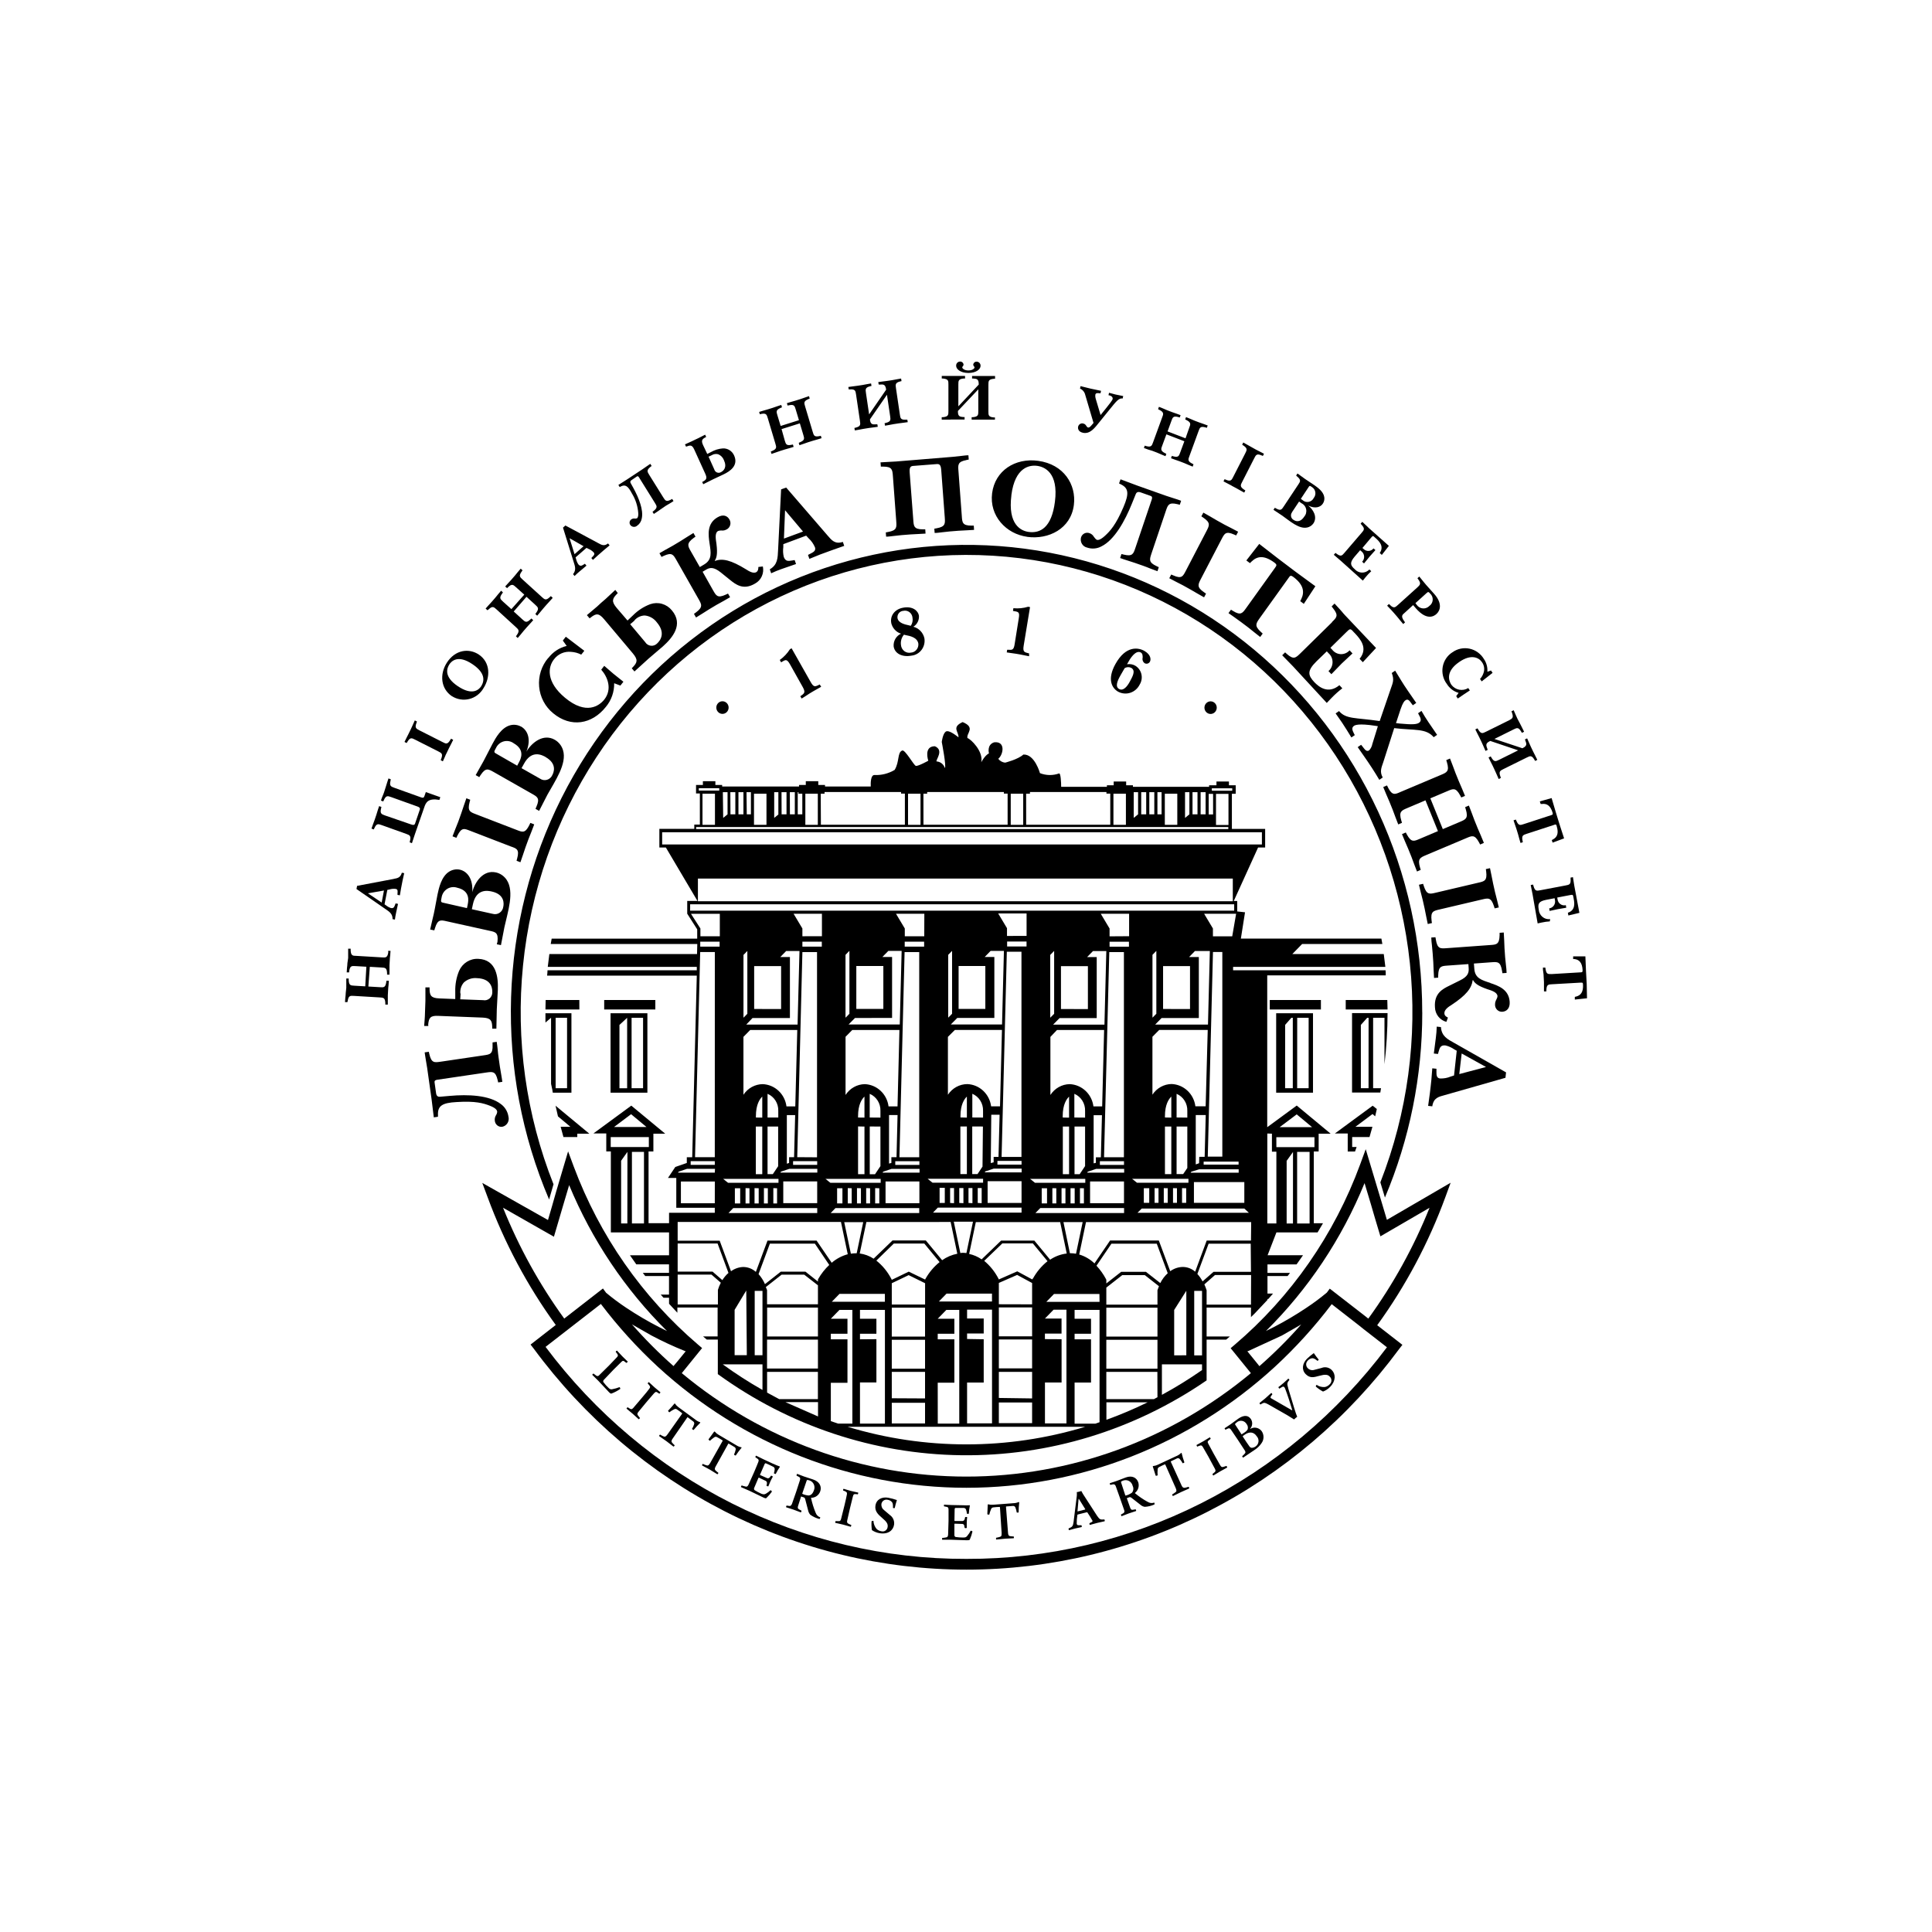 <svg width="700" height="700" viewBox="0 0 700 700" fill="none" xmlns="http://www.w3.org/2000/svg">
<path d="M140.682 345.06C140.381 347.022 139.733 346.96 138.422 346.883L129.082 346.327C127.772 346.327 127.124 346.234 127.049 344.257V343.732H126.145V347.099L125.874 348.953C125.874 349.524 125.783 350.111 125.723 350.683L125.618 352.32H126.491L126.521 351.857C126.823 349.895 127.455 349.957 128.781 350.034L132.743 350.266L132.336 357.371L128.374 357.139C127.064 357.062 126.416 357.047 126.341 355.069V354.544H125.467V357.912L125.271 359.719C125.271 360.29 125.181 360.877 125.121 361.449L125 363.086H125.874L125.979 362.654C126.28 360.692 126.913 360.754 128.239 360.831L137.579 361.387C138.889 361.464 139.537 361.48 139.612 363.457V363.982H140.516V360.615L140.622 358.715C140.622 358.143 140.712 357.556 140.772 356.985L140.893 355.347H140.019L139.944 355.873C139.642 357.834 138.995 357.773 137.684 357.68L133.466 357.433L133.993 350.297L138.211 350.544C139.522 350.621 140.17 350.636 140.245 352.614V353.139H141.119V349.771L141.224 347.871C141.224 347.3 141.315 346.713 141.375 346.141L141.495 344.504H140.622L140.682 345.06ZM142.685 318.446L129.384 320.964L129.158 322.107L139.597 329.32C141.104 330.355 142.264 331.081 142.234 333.028L143.092 333.182C143.187 332.372 143.322 331.568 143.499 330.772L144.207 327.498L143.333 327.312L143.137 327.853C142.836 328.625 142.61 329.197 141.631 328.996C140.972 328.782 140.358 328.441 139.823 327.992L139.326 327.652L140.335 322.431L141.089 322.277C141.843 322.037 142.64 321.968 143.424 322.076C144.222 322.231 144.071 323.08 144.026 323.621V324.239L144.885 324.393L145.292 321.953L145.849 319.095L146.452 316.361L145.593 316.207C145.096 318.029 143.981 318.184 142.67 318.431L142.685 318.446ZM138.287 327.019L133.315 323.667L139.115 322.648L138.287 327.019ZM159.226 289.762L159.527 288.836L154.285 286.982L153.803 288.372C153.562 289.067 153.321 289.145 152.598 288.913L142.896 285.438C141.646 284.974 141.028 284.789 141.495 282.873L141.586 282.348L140.757 282.039L140.245 283.584L139.733 285.237L139.175 286.982C139.001 287.507 138.8 288.023 138.573 288.527C138.362 288.99 138.196 289.546 138.031 290.071L138.859 290.38L139.07 289.917C139.884 288.11 140.486 288.372 141.736 288.805L151.137 292.172C152.492 292.635 152.191 293.13 151.935 293.84L150.549 297.918C150.308 298.629 150.248 299.2 148.892 298.69L139.477 295.447C138.241 294.983 137.609 294.798 138.076 292.883L138.196 292.373L137.368 292.064L136.856 293.609L136.343 295.261L135.741 297.053L135.138 298.675L134.596 300.22L135.424 300.529L135.635 300.065C136.449 298.258 137.051 298.521 138.302 298.953L147.144 302.12C148.395 302.583 149.012 302.768 148.545 304.684L148.425 305.193L149.253 305.502L150.308 302.305L153.667 292.651C154.315 290.597 155.174 289.129 159.241 289.824L159.226 289.762ZM147.611 268.755C148.636 267.056 149.208 267.396 150.383 267.983L158.774 272.231C159.979 272.849 160.552 273.096 159.859 274.949L159.678 275.444L160.461 275.845L161.154 274.301C161.38 273.729 161.606 273.219 161.862 272.756L162.676 271.057L163.474 269.512L164.197 268.045L163.414 267.643L163.143 268.107C162.118 269.806 161.561 269.497 160.371 268.879L151.98 264.631C150.805 264.013 150.203 263.766 150.895 261.913L151.076 261.419L150.293 261.017L149.6 262.562L148.892 264.106L148.063 265.805L147.28 267.35L146.557 268.817L147.34 269.219L147.611 268.755ZM163.73 252.228C164.663 252.822 165.703 253.22 166.788 253.396C167.873 253.573 168.981 253.525 170.048 253.256C171.115 252.987 172.118 252.502 172.999 251.829C173.88 251.156 174.622 250.31 175.179 249.339C177.695 245.401 177.74 240.072 173.522 237.183C169.907 234.758 164.935 235.376 161.892 240.118C159.181 244.381 159.753 249.54 163.7 252.228H163.73ZM162.751 240.798C163.61 239.454 165.975 237.152 171.127 240.612C175.752 243.702 175.646 246.513 174.366 248.614C173.462 250.004 171.051 252.104 165.869 248.614C160.687 245.123 161.953 242.08 162.766 240.798H162.751ZM177.032 220.795C178.448 219.451 178.915 219.914 179.894 220.795L186.884 227.189C187.863 228.085 188.39 228.518 187.231 230.124L186.929 230.541L187.577 231.159L188.631 229.923L189.716 228.595L190.951 227.174L192.111 225.907L193.196 224.703L192.533 224.085L192.157 224.44C190.74 225.784 190.273 225.32 189.294 224.44L186.131 221.552L190.756 216.223L193.919 219.111C194.898 220.007 195.425 220.439 194.266 222.046L193.964 222.463L194.627 223.081L195.682 221.845L196.781 220.517L198.017 219.096L199.176 217.829L200.261 216.624L199.583 215.975L199.207 216.331C197.791 217.675 197.324 217.211 196.344 216.331L189.37 209.998C188.39 209.102 187.863 208.669 189.023 207.063L189.324 206.646L188.662 206.028L187.607 207.264L186.523 208.592L185.287 210.013L184.127 211.28L183.043 212.485L183.705 213.102L184.082 212.747C185.498 211.403 185.965 211.867 186.944 212.747L189.957 215.45L185.287 220.702L182.274 217.999C181.295 217.072 180.768 216.671 181.928 215.064L182.229 214.647L181.566 214.029L180.512 215.265L179.427 216.593L178.192 218.014L177.032 219.281L175.947 220.486L176.61 221.104L177.032 220.795ZM207.612 208.021L208.185 208.7C208.749 208.123 209.342 207.576 209.963 207.063L212.493 204.947L211.921 204.252L211.439 204.561C210.746 204.978 210.234 205.287 209.541 204.468C209.154 203.882 208.878 203.227 208.727 202.537L208.546 201.95L212.493 198.506L213.171 198.846C213.909 199.139 214.577 199.592 215.13 200.174C215.657 200.792 215.039 201.379 214.678 201.719L214.256 202.182L214.828 202.862L216.636 201.209L217.63 200.344L218.76 199.355L220.869 197.594L220.297 196.899C218.911 198.011 217.932 197.424 216.772 196.791L204.856 190.396L203.982 191.169L207.823 203.526C208.366 205.225 208.833 206.522 207.628 208.036L207.612 208.021ZM211.439 197.903L208.17 200.792L206.362 195.015L211.439 197.903ZM224.876 176.278C226.533 175.429 227.512 176 229.004 178.873C230.287 180.977 231.057 183.366 231.248 185.84C231.354 187.384 230.917 187.693 230.796 187.786C230.534 187.896 230.247 187.928 229.968 187.879C229.57 187.816 229.163 187.903 228.823 188.126C228.657 188.221 228.511 188.351 228.396 188.506C228.28 188.661 228.196 188.838 228.15 189.028C228.103 189.217 228.095 189.414 228.125 189.607C228.155 189.8 228.224 189.984 228.326 190.149C228.462 190.348 228.638 190.515 228.84 190.641C229.043 190.767 229.269 190.848 229.504 190.88C229.739 190.912 229.977 190.894 230.205 190.826C230.433 190.759 230.644 190.644 230.827 190.489C231.272 190.188 231.652 189.798 231.945 189.341C232.238 188.884 232.436 188.371 232.529 187.832C233.192 184.743 231.474 180.464 229.516 176.865L228.492 175.012C228.386 174.796 228.19 174.363 228.853 173.931L230.661 172.695C230.932 172.51 231.158 172.386 231.504 172.927L237.274 182.194C237.982 183.337 238.359 183.893 236.822 185.129L236.415 185.438L236.897 186.21L238.253 185.315L239.654 184.341L241.161 183.307L242.667 182.411C243.209 182.133 243.571 181.839 244.023 181.546L243.541 180.773L243.089 181.02C241.372 181.947 241.04 181.36 240.317 180.217L235.24 172.077C234.532 170.934 234.156 170.378 235.692 169.142L236.099 168.833L235.617 168.061L234.261 168.988L232.86 169.961L227.256 173.668L224.048 175.707L224.53 176.479L224.876 176.278ZM248.919 161.728C250.199 161.218 250.802 161.265 251.555 162.902L255.532 171.645C256.285 173.297 255.924 173.807 254.718 174.471L254.417 174.626L254.794 175.444L258.409 173.637L262.1 171.907C264.54 170.749 267.629 168.663 265.987 165.034C265.634 164.23 265.053 163.554 264.319 163.097C263.584 162.639 262.732 162.42 261.874 162.469C260.4 162.583 258.966 163.02 257.671 163.752L256.255 164.477L254.749 161.296C253.995 159.643 254.357 159.133 255.562 158.469L255.863 158.314L255.487 157.496L252.971 158.778L251.856 159.303L250.742 159.844L248.181 161.002L248.557 161.821L248.919 161.728ZM257.807 164.972C258.16 164.739 258.557 164.584 258.972 164.517C259.387 164.451 259.811 164.474 260.217 164.586C260.689 164.777 261.118 165.066 261.476 165.436C261.834 165.805 262.113 166.247 262.296 166.733C263.501 169.359 262.19 170.594 261.121 171.119C260.905 171.231 260.668 171.293 260.427 171.301C260.185 171.308 259.945 171.26 259.723 171.161C259.502 171.063 259.304 170.915 259.145 170.729C258.985 170.543 258.868 170.323 258.801 170.084L256.722 165.451C257.069 165.327 257.475 165.142 257.807 164.956V164.972ZM275.733 149.989C277.631 149.587 277.797 150.236 278.189 151.533L280.93 160.709C281.322 162.006 281.533 162.639 279.755 163.396L279.273 163.597L279.529 164.462L281.036 163.952L282.633 163.396L284.41 162.84L286.037 162.377L287.544 161.913L287.287 161.048L286.79 161.157C284.892 161.558 284.727 160.909 284.335 159.612L283.175 155.472L289.803 153.387L291.054 157.558C291.445 158.855 291.656 159.473 289.848 160.245L289.396 160.446L289.653 161.311L291.159 160.801L292.756 160.245L294.533 159.689L296.16 159.226L297.667 158.762L297.411 157.897L296.914 158.005C295.015 158.407 294.85 157.758 294.458 156.461L291.716 147.286C291.325 145.988 291.114 145.37 292.891 144.598L293.373 144.397L293.117 143.532L291.611 144.042L290.014 144.598L288.236 145.154L286.61 145.618L285.103 146.081L285.359 146.946L285.856 146.838C287.754 146.436 287.92 147.085 288.312 148.382L289.472 152.244L282.843 154.329L281.668 150.468C281.277 149.17 281.066 148.552 282.843 147.78L283.326 147.579L283.069 146.714L281.563 147.209L279.966 147.765L278.189 148.321L276.562 148.784L275.055 149.247L275.311 150.112L275.733 149.989ZM307.971 141.076C309.899 140.968 309.974 141.632 310.17 142.976L311.571 152.46C311.767 153.804 311.872 154.468 310.065 154.932L309.568 155.055L309.718 155.951L311.225 155.689L312.882 155.38L314.795 155.071L316.452 154.854L318.034 154.638L317.883 153.742H317.371C316.241 153.82 315.458 153.85 315.217 152.198V151.92L321.363 143.023L322.508 150.746C322.704 152.09 322.809 152.754 321.001 153.217L320.504 153.341L320.655 154.237L322.161 153.974L323.818 153.665L325.626 153.387L327.313 153.171L328.895 152.955L328.744 152.059H328.232C326.304 152.167 326.229 151.503 326.033 150.159L324.632 140.675C324.436 139.346 324.33 138.667 326.138 138.203L326.635 138.08L326.485 137.153L324.978 137.416L323.321 137.724L321.483 138.003L319.796 138.219L318.214 138.435L318.365 139.331H318.877C320.007 139.254 320.775 139.207 321.046 141.03V141.215L314.9 150.143L313.755 142.42C313.56 141.076 313.454 140.412 315.262 139.949L315.759 139.825L315.608 138.929L314.102 139.192L312.445 139.501L310.607 139.779L308.95 139.995L307.368 140.211L307.519 141.107L307.971 141.076ZM350.844 135.129C353.766 135.129 355.273 133.739 355.273 132.581C355.285 132.388 355.259 132.194 355.197 132.011C355.135 131.828 355.038 131.66 354.912 131.516C354.786 131.372 354.632 131.255 354.462 131.173C354.291 131.091 354.105 131.044 353.917 131.036C353.606 131.006 353.295 131.102 353.053 131.305C352.81 131.507 352.655 131.799 352.621 132.117C352.631 132.295 352.688 132.466 352.787 132.612C352.907 132.766 353.088 132.921 353.088 133.106C353.088 133.569 352.275 134.218 350.859 134.218C349.443 134.218 348.644 133.539 348.644 133.091C348.644 132.905 348.825 132.751 348.945 132.596C349.044 132.45 349.102 132.279 349.111 132.102C349.081 131.781 348.927 131.485 348.684 131.279C348.442 131.074 348.129 130.975 347.816 131.005C347.625 131.007 347.437 131.049 347.263 131.127C347.088 131.206 346.931 131.321 346.802 131.464C346.672 131.607 346.572 131.776 346.508 131.96C346.444 132.144 346.417 132.34 346.43 132.535C346.43 133.724 347.936 135.114 350.844 135.129ZM344.366 151.997H349.488V151.101H348.976C347.846 151.008 347.078 150.9 347.078 149.17V148.892L354.459 141.061V148.938C354.459 150.298 354.459 150.947 352.561 151.147H352.049V152.043H360.485V151.24H360.018C358.09 151.055 358.12 150.375 358.12 149.031V139.454C358.12 138.095 358.12 137.446 360.018 137.246H360.53V136.226H352.199V137.153H352.712C353.841 137.246 354.61 137.307 354.61 139.161V139.346L347.228 147.224V139.346C347.228 137.987 347.228 137.338 349.141 137.138H349.654V136.211H341.218V137.153H341.73C343.658 137.354 343.628 138.018 343.628 139.362V148.938C343.628 150.298 343.628 150.947 341.715 151.147H341.202V152.043H344.396L344.366 151.997ZM392.27 156.785C394.982 157.403 396.639 155.04 398.447 152.8L401.821 148.63C404.578 145.231 405.361 144.181 406.762 144.382L406.958 143.501L404.156 142.93L401.821 142.312L401.625 143.192C402.951 143.393 403.207 144.088 403.132 144.552C403.056 145.015 402.288 146.019 398.763 150.375L396.985 144.428C396.849 143.984 396.803 143.516 396.85 143.053C397.001 142.281 397.754 142.405 398.356 142.482H398.733L398.929 141.601L395.118 140.798L391.502 139.902L391.306 140.783C391.771 140.981 392.183 141.289 392.51 141.68C392.837 142.072 393.07 142.537 393.189 143.038L396.202 153.233L395.72 153.804C395.298 154.298 394.741 155.04 394.214 154.885C393.912 154.885 393.732 154.468 393.491 154.159C393.282 153.819 392.953 153.575 392.572 153.48C392.369 153.41 392.154 153.385 391.941 153.406C391.728 153.428 391.523 153.496 391.337 153.605C391.152 153.715 390.992 153.864 390.867 154.042C390.742 154.22 390.656 154.423 390.613 154.638C390.463 155.534 390.915 156.461 392.27 156.77V156.785ZM417.533 163.35L419.266 164.014L420.772 164.663C421.224 164.879 421.766 165.064 422.278 165.281L422.58 164.431L422.128 164.199C420.395 163.334 420.621 162.655 421.103 161.45L422.61 157.372L429.118 159.874L427.611 163.937C427.159 165.203 426.948 165.837 425.08 165.327L424.583 165.173L424.282 166.022L425.788 166.578L427.385 167.134L429.118 167.798L430.624 168.447C431.076 168.663 431.618 168.849 432.13 169.065L432.432 168.215L431.98 167.984C430.247 167.119 430.473 166.439 430.955 165.234L434.239 156.245C434.691 154.978 434.902 154.345 436.77 154.854L437.267 155.009L437.569 154.159L436.062 153.603L434.465 153.047L432.733 152.383L431.227 151.734L429.72 151.116L429.419 151.966L429.871 152.198C431.603 153.063 431.377 153.742 430.895 154.947L429.539 158.809L423.032 156.306L424.418 152.507C424.869 151.24 425.08 150.607 426.948 151.116L427.445 151.271L427.747 150.421L426.24 149.865L424.643 149.309L422.911 148.645L421.405 147.996C420.953 147.78 420.41 147.595 419.898 147.409L419.597 148.259L420.049 148.491C421.781 149.356 421.555 150.035 421.073 151.24L417.789 160.23C417.337 161.496 417.126 162.13 415.258 161.62L414.761 161.465L414.46 162.315L415.966 162.871L417.533 163.35ZM446.246 175.985L447.903 176.865L449.409 177.715L450.81 178.487L451.217 177.684L450.765 177.406C449.138 176.325 449.469 175.738 450.087 174.548L454.426 166.053C455.028 164.848 455.329 164.246 457.107 165.003L457.559 165.203L457.966 164.4L456.535 163.659L455.028 162.887L453.371 161.96L450.464 160.322L450.057 161.126L450.479 161.404C452.106 162.485 451.774 163.072 451.172 164.261L446.833 172.757C446.231 173.962 445.929 174.564 444.152 173.807L443.7 173.606L443.293 174.409L446.246 175.954V175.985Z" fill="black"/>
<path d="M473.602 191.138C474.533 190.94 475.357 190.388 475.907 189.593C477.414 187.23 475.757 184.558 473.979 183.168C476.51 184.434 478.498 183.785 479.342 182.395C479.768 181.719 479.934 180.904 479.809 180.109C479.508 178.101 477.399 176.634 476.344 175.877L472.879 173.56L470.107 171.552L469.61 172.293L470.002 172.664C471.508 173.931 471.117 174.471 470.364 175.599L465.136 183.476C464.383 184.604 464.052 185.176 462.349 184.218L461.897 183.971L461.4 184.712L464.609 186.844C467.29 188.744 470.68 191.787 473.602 191.122V191.138ZM474.145 176.464C474.386 176.109 474.491 175.892 474.958 176.217L475.35 176.479C475.666 176.673 475.938 176.935 476.147 177.247C476.356 177.558 476.496 177.912 476.559 178.285C476.622 178.658 476.606 179.04 476.512 179.405C476.417 179.771 476.247 180.111 476.013 180.403C475.832 180.773 475.57 181.096 475.247 181.345C474.924 181.594 474.549 181.763 474.152 181.838C473.755 181.913 473.346 181.892 472.957 181.777C472.569 181.662 472.212 181.456 471.915 181.175L471.313 180.742L474.145 176.464ZM468.119 185.577L470.68 181.716L471.539 182.333C471.971 182.535 472.352 182.839 472.648 183.22C472.945 183.601 473.149 184.048 473.245 184.526C473.34 185.003 473.324 185.497 473.198 185.967C473.071 186.437 472.838 186.87 472.518 187.23C470.861 189.701 469.113 188.666 468.646 188.342C468.42 188.211 468.224 188.031 468.073 187.814C467.921 187.597 467.819 187.349 467.771 187.086C467.724 186.824 467.733 186.555 467.798 186.296C467.864 186.038 467.983 185.798 468.149 185.593L468.119 185.577ZM493.788 210.368L494.692 209.225C495.349 208.415 496.064 207.656 496.831 206.955L496.154 206.337C495.801 206.705 495.378 206.995 494.911 207.188C494.443 207.381 493.943 207.473 493.439 207.459C492.936 207.444 492.441 207.323 491.985 207.104C491.529 206.884 491.123 206.571 490.791 206.183C489.284 204.839 488.938 203.912 490.791 201.703L492.809 199.355L493.261 199.741C493.544 199.956 493.778 200.23 493.947 200.546C494.117 200.861 494.218 201.21 494.244 201.57C494.27 201.929 494.219 202.29 494.097 202.627C493.974 202.965 493.781 203.271 493.532 203.526L494.21 204.144L496.229 201.672L498.338 199.309L497.66 198.691C497.449 198.959 497.186 199.179 496.888 199.338C496.589 199.496 496.263 199.59 495.927 199.613C495.592 199.637 495.256 199.589 494.94 199.472C494.624 199.356 494.334 199.174 494.09 198.938L493.638 198.537L496.651 194.953C497.404 194.073 497.434 194.026 498.157 194.737L498.549 195.077C499.724 196.158 501.562 197.95 499.905 200.375L500.658 201.054L503.219 197.78L495.988 191.354C495.144 190.582 495.988 191.261 493.578 189.068L492.975 189.748L493.322 190.134C494.647 191.586 494.195 192.065 493.322 193.069L487.145 200.267C486.271 201.286 485.865 201.811 484.283 200.637L483.861 200.328L483.259 201.008L485.774 203.171L493.788 210.368ZM503.761 220.671L504.906 221.938L506.141 223.359L507.301 224.78L508.416 226.108L509.079 225.49L508.777 225.073C507.376 223.112 508.175 222.71 508.988 221.984L512.001 219.235L512.95 220.347C516.942 224.981 519.609 223.282 520.482 222.432C521.838 221.196 522.682 218.632 519.624 215.172L516.761 211.975C516.129 211.28 515.632 210.585 514.231 208.886L513.568 209.503L513.869 209.921C514.999 211.465 514.502 211.929 513.508 212.855L506.488 219.188C505.493 220.084 504.981 220.548 503.625 219.188L503.249 218.833L502.586 219.451L503.761 220.687V220.671ZM516.897 214.863C517.454 214.354 517.605 214.4 518.178 215.064C518.491 215.351 518.738 215.706 518.898 216.105C519.058 216.503 519.127 216.934 519.101 217.364C519.075 217.794 518.954 218.212 518.747 218.587C518.54 218.962 518.253 219.284 517.906 219.528C517.594 219.854 517.215 220.104 516.796 220.261C516.378 220.419 515.931 220.479 515.487 220.437C515.043 220.396 514.614 220.254 514.23 220.022C513.846 219.79 513.517 219.474 513.267 219.096C513.117 218.913 512.976 218.722 512.845 218.524L516.897 214.863ZM528.466 251.069L527.608 252.228L528.18 253.093L530.44 251.548L532.549 250.158L531.976 249.293C530.989 249.9 529.818 250.113 528.687 249.89C527.556 249.668 526.544 249.027 525.845 248.088C524.896 246.636 523.736 243.3 528.632 239.902C533.031 236.813 535.863 238.249 536.993 239.979C537.398 240.561 537.651 241.241 537.728 241.952C537.804 242.663 537.702 243.382 537.43 244.041C537.169 244.772 536.764 245.44 536.24 246.003L536.842 246.884L540.789 243.794L540.217 242.929L538.906 243.393C539.016 241.745 538.569 240.108 537.641 238.759C537.068 237.808 536.312 236.986 535.419 236.345C534.527 235.703 533.516 235.255 532.448 235.028C531.381 234.801 530.279 234.8 529.211 235.024C528.143 235.249 527.131 235.694 526.237 236.334C525.322 236.909 524.535 237.677 523.93 238.586C523.324 239.495 522.912 240.525 522.721 241.609C522.531 242.692 522.566 243.805 522.824 244.873C523.082 245.942 523.557 246.943 524.218 247.81C525.197 249.387 526.71 250.537 528.466 251.039V251.069ZM546.815 260.955L538.379 265.126C537.174 265.713 536.616 266.022 535.607 264.353L535.336 263.89L534.537 264.276L535.26 265.743L536.044 267.288L536.857 268.987L537.55 270.532L538.228 272.076L539.026 271.675L538.846 271.181C538.439 270.099 538.183 269.327 539.704 268.586L539.961 268.462L550.054 271.86L543.154 275.289C541.949 275.876 541.392 276.185 540.382 274.517L540.126 274.054L539.328 274.455L540.051 275.923L540.834 277.467L541.633 279.166L542.326 280.711L543.003 282.256L543.802 281.854L543.621 281.36C542.958 279.506 543.546 279.228 544.736 278.641L553.172 274.471C554.377 273.884 554.934 273.575 555.944 275.243L556.2 275.706L556.998 275.32L556.275 273.853L555.492 272.308L554.678 270.609L553.985 269.064L553.307 267.52L552.509 267.906L552.69 268.4C553.097 269.481 553.368 270.223 551.741 271.026L551.59 271.103L541.452 267.736L548.381 264.292C549.587 263.705 550.144 263.396 551.153 265.064L551.409 265.527L552.208 265.126L551.485 263.658L550.701 262.114L549.797 260.415L549.104 258.87L548.427 257.325L547.628 257.711L547.809 258.206C548.502 260.09 547.899 260.368 546.785 260.955H546.815ZM564.018 299.339C564.832 301.965 564.139 303.355 562.692 304.128L562.241 304.375L562.542 305.301L566.7 303.757L565.043 298.66L563.687 294.257L562.18 289.16L557.902 290.365L558.203 291.292H558.716C560.373 291.075 561.728 291.817 562.512 294.381C562.753 295.153 562.512 295.184 561.909 295.385L552.057 298.598C550.807 299.015 550.189 299.216 549.421 297.408L549.225 296.945L548.381 297.223L548.894 298.768L549.451 300.405L550.008 302.212L550.46 303.88L550.912 305.425L551.756 305.147L551.65 304.637C551.244 302.707 551.876 302.521 553.157 302.104L563.009 298.891C563.611 298.675 563.792 298.536 564.063 299.355L564.018 299.339ZM561.638 333.012C561.139 333.079 560.632 333.039 560.149 332.896C559.666 332.753 559.217 332.51 558.83 332.181C558.442 331.852 558.125 331.444 557.898 330.984C557.671 330.524 557.539 330.021 557.51 329.506C557.149 327.498 557.42 326.571 560.252 326.015L563.265 325.443L563.37 326.03C563.454 326.374 563.466 326.731 563.405 327.08C563.344 327.428 563.211 327.759 563.016 328.051C562.821 328.343 562.568 328.589 562.273 328.773C561.978 328.958 561.649 329.076 561.307 329.12L561.457 330.046L564.47 329.398L567.483 328.888L567.332 327.961C566.993 328.047 566.64 328.057 566.296 327.991C565.953 327.925 565.627 327.783 565.341 327.577C565.056 327.37 564.817 327.103 564.64 326.794C564.464 326.485 564.355 326.14 564.319 325.783L564.214 325.196L568.733 324.331C569.848 324.115 569.908 324.084 570.089 325.15L570.179 325.66C570.481 327.204 570.842 329.83 568.07 330.695L568.251 331.699L572.243 330.742L570.436 321.134C570.225 319.991 570.435 321.026 569.908 317.813L569.05 317.967V318.493C569.2 320.47 568.568 320.562 567.272 320.81L558.083 322.555C556.787 322.802 556.155 322.957 555.612 321.01L555.462 320.501L554.603 320.655L555.266 323.961L557.119 334.572L558.52 334.263C559.512 334.042 560.519 333.897 561.533 333.831L561.638 333.012ZM574.895 356.491L574.638 351.857L574.412 346.512H569.984V347.485H570.496C572.153 347.702 573.268 348.752 573.403 351.501C573.403 352.335 573.207 352.274 572.56 352.305L562.241 352.922C560.915 352.922 560.282 353.077 559.981 351.1L559.906 350.575H559.032C559.032 351.115 559.032 351.656 559.152 352.212C559.273 352.768 559.273 353.37 559.303 353.942L559.408 355.842V359.209H560.282V358.684C560.358 356.707 561.005 356.676 562.331 356.614L572.65 356.027C573.298 356.027 573.524 355.904 573.554 356.738C573.704 359.472 572.695 360.646 571.098 361.063L570.586 361.186V362.159L575 361.696L574.895 356.491ZM515.3 366.84C515.319 341.659 509.86 316.792 499.32 294.049C488.78 271.306 473.425 251.261 454.373 235.373C435.321 219.484 413.053 208.154 389.191 202.207C365.328 196.26 340.472 195.846 316.434 200.995C292.395 206.144 269.78 216.727 250.235 231.972C230.69 247.217 214.708 266.74 203.453 289.12C192.198 311.5 185.953 336.172 185.174 361.34C184.396 386.507 189.102 411.536 198.951 434.603L200.547 429.088C190.587 403.968 186.794 376.724 189.501 349.75C192.208 322.775 201.332 296.894 216.072 274.38C230.812 251.866 250.717 233.406 274.04 220.622C297.363 207.837 323.39 201.12 349.836 201.058C376.283 200.997 402.339 207.594 425.718 220.27C449.097 232.946 469.084 251.313 483.923 273.759C498.762 296.204 508.001 322.042 510.826 349.004C513.652 375.966 509.98 403.227 500.131 428.393L501.788 433.892C510.729 412.727 515.333 389.905 515.315 366.84H515.3ZM500.763 436.147L499.166 430.834L494.828 416.376L492.809 421.89C483.448 447.329 467.796 469.834 447.391 487.197L445.884 488.479L446.743 489.53L453.22 497.515C424.063 521.763 387.662 534.996 350.12 534.996C312.579 534.996 276.178 521.763 247.021 497.515L253.528 489.483L254.387 488.433L252.881 487.151C232.742 469.952 217.243 447.743 207.869 422.647L205.835 417.164L201.557 431.575L200.05 436.873L198.544 442.032L174.742 428.594L176.655 433.722C182.745 450.273 191.061 465.87 201.361 480.061L192.232 487.166L193.437 488.711C211.752 513.557 235.435 533.712 262.626 547.592C289.817 561.473 319.776 568.701 350.151 568.71C380.525 568.719 410.488 561.508 437.687 547.644C464.886 533.779 488.58 513.639 506.909 488.804L508.115 487.259L498.986 480.154C509.294 465.934 517.609 450.306 523.691 433.722L525.589 428.532L502.496 441.97L500.763 436.147ZM350.12 564.815C320.659 564.9 291.575 558.013 265.134 544.689C238.692 531.366 215.605 511.967 197.67 488L217.706 472.446C223.928 480.658 230.85 488.288 238.389 495.245C269.11 523.451 308.898 539.048 350.136 539.048C391.373 539.048 431.161 523.451 461.882 495.245C469.398 488.31 476.299 480.707 482.505 472.523L492.146 480.03L494.075 481.575L502.511 488.139C484.575 512.061 461.503 531.422 435.088 544.719C408.672 558.017 379.623 564.893 350.196 564.815H350.12ZM248.316 489.746L245.68 492.99L244.023 494.951C238.694 490.243 233.662 485.192 228.959 479.829L235.979 483.845C239.899 485.925 243.922 487.797 248.03 489.452L248.452 489.607L248.316 489.746ZM451.91 489.638L452.392 489.452L464.443 483.892L471.463 479.876C466.73 485.236 461.668 490.282 456.309 494.982L454.727 493.02L452.091 489.777L451.91 489.638ZM202.415 442.248L203.922 437.12L206.212 429.397C214.456 449.28 226.515 467.261 241.673 482.27L238.811 480.833C234.74 478.745 230.787 476.425 226.97 473.882C224.413 472.191 221.948 470.355 219.589 468.384L218.459 466.839L217.51 467.58L204.434 477.744C195.444 465.354 187.995 451.863 182.259 437.584L200.698 448.087L202.415 442.248ZM494.542 476.786L481.797 466.901L480.743 468.322C478.384 470.294 475.92 472.13 473.361 473.821C469.551 476.38 465.603 478.716 461.536 480.818L458.674 482.254C474.013 467.069 486.171 448.837 494.406 428.671L496.726 436.394L498.232 441.553L500.146 447.948L517.952 437.599C512.211 451.879 504.757 465.37 495.762 477.759L494.542 476.786ZM180.15 402.706C180.132 403.192 179.98 403.663 179.713 404.065C179.34 404.648 179.184 405.351 179.277 406.042C179.304 406.372 179.397 406.693 179.549 406.985C179.702 407.277 179.91 407.534 180.162 407.74C180.415 407.947 180.705 408.099 181.017 408.187C181.328 408.274 181.653 408.296 181.973 408.251C182.366 408.174 182.739 408.015 183.069 407.783C183.398 407.55 183.677 407.251 183.888 406.902C184.099 406.554 184.237 406.164 184.294 405.759C184.351 405.353 184.325 404.939 184.218 404.544C184.079 403.634 183.762 402.763 183.285 401.982C182.809 401.202 182.183 400.528 181.446 400.003C177.273 396.805 169.651 396.45 162.872 397.068L159.347 397.377C158.955 397.377 158.141 397.377 157.991 396.033L157.479 392.372C157.403 391.816 157.373 391.368 158.428 391.214L176.234 388.588C178.448 388.279 179.548 388.063 180.301 391.322L180.497 392.187L182.003 391.971C181.883 391.044 181.747 390.117 181.581 389.221L181.099 386.333L180.647 383.151C180.497 382.193 180.406 381.189 180.316 380.216C180.226 379.243 180.09 378.363 179.97 377.467L178.463 377.683V378.563C178.614 381.915 177.529 382.039 175.3 382.363L159.633 384.68C157.418 384.989 156.319 385.205 155.565 381.946L155.37 381.081L153.863 381.297C154.014 382.224 154.119 383.151 154.285 384.031C154.464 384.991 154.625 385.954 154.767 386.92L156.379 398.35L157.177 404.837L158.684 404.621V403.926C158.578 400.682 160.19 399.57 165.463 399.292C172.242 398.86 175.104 399.694 177.514 400.636C179.924 401.578 180.075 402.412 180.12 402.69L180.15 402.706ZM155.144 371.165C155.385 368.801 155.897 367.89 158.91 368.075L174.818 368.693C177.83 368.817 178.282 369.774 178.343 372.138V372.694H179.849L180 365.697L180.376 358.715C180.557 354.081 179.894 347.671 173.296 347.408C171.842 347.326 170.398 347.698 169.155 348.476C167.912 349.254 166.929 350.4 166.336 351.764C165.354 354.124 164.882 356.675 164.95 359.24V361.974L159.151 361.742C156.138 361.619 155.686 360.661 155.641 358.298V357.742H154.134V362.607L154.059 364.739C153.984 365.465 154.059 366.129 153.984 366.87C153.984 368.23 153.773 370.423 153.682 371.721H155.189L155.144 371.165ZM166.788 359.966C166.72 359.241 166.8 358.509 167.023 357.818C167.246 357.126 167.607 356.49 168.084 355.95C168.73 355.369 169.487 354.932 170.306 354.666C171.126 354.401 171.99 354.312 172.844 354.405C177.589 354.591 178.448 357.495 178.373 359.611C178.367 360.03 178.272 360.443 178.094 360.82C177.915 361.197 177.658 361.529 177.34 361.793C177.022 362.057 176.652 362.246 176.255 362.347C175.858 362.447 175.445 362.457 175.044 362.376L166.758 362.067L166.879 359.981L166.788 359.966Z" fill="black"/>
<path d="M180 342.125L181.506 342.434L182.756 335.947C183.962 330.448 186.462 323.127 183.585 318.802C182.672 317.426 181.282 316.459 179.698 316.098C175.104 315.079 172.076 319.497 171.112 323.25C171.458 318.385 169.259 315.681 166.592 315.094C165.289 314.835 163.937 315.077 162.796 315.774C159.904 317.52 159 321.844 158.533 324.038C158.066 326.231 157.705 328.672 157.177 331.066C156.53 333.97 156.771 332.611 155.852 336.781L157.358 337.09L157.614 336.24C158.608 333.043 159.678 333.306 161.862 333.8L177.348 337.229C179.533 337.692 180.617 337.909 180.241 341.245L180 342.125ZM169.455 327.791L169.184 329.027L160.748 327.112C160.055 326.957 159.663 326.911 159.844 325.969L159.994 325.196C160.089 324.553 160.319 323.939 160.67 323.397C161.021 322.856 161.484 322.399 162.025 322.06C162.566 321.722 163.174 321.509 163.804 321.437C164.435 321.365 165.073 321.435 165.674 321.644C170.434 322.725 169.741 326.432 169.44 327.791H169.455ZM178.493 331.097L170.961 329.429L171.338 327.652C172.543 321.875 176.761 322.679 178.207 323.018C183.028 324.1 182.546 327.652 182.35 328.533C182.293 328.976 182.144 329.401 181.912 329.779C181.68 330.157 181.371 330.479 181.006 330.723C180.641 330.967 180.228 331.127 179.797 331.191C179.366 331.256 178.926 331.223 178.508 331.097H178.493ZM187.381 311.017L187.155 311.866L188.556 312.407L189.46 309.781L190.394 307.001L191.494 303.989L192.578 301.27L193.558 298.69L192.157 298.15L191.78 298.953C190.273 301.965 189.324 301.533 187.261 300.729L172.437 295.014C170.328 294.211 169.304 293.856 170.148 290.612L170.374 289.763L168.973 289.222L168.069 291.848L167.135 294.628L166.035 297.717L164.95 300.436L163.956 303.015L165.357 303.556L165.734 302.753C167.24 299.741 168.189 300.173 170.253 300.977L185.076 306.692C187.185 307.418 188.27 307.773 187.381 311.017ZM188.737 263.241C187.562 262.605 186.2 262.435 184.911 262.762C181.657 263.581 179.563 267.396 178.493 269.404L175.209 275.737L172.347 280.835L173.643 281.576L174.14 280.804C175.993 278.023 176.927 278.641 178.885 279.722L192.744 287.6C194.702 288.712 195.682 289.222 194.371 292.234L194.024 293.053L195.335 293.794L198.348 287.924C201.06 283.012 205.519 276.726 203.982 271.768C203.486 270.166 202.407 268.821 200.969 268.014C196.857 265.697 192.714 269.018 190.725 272.308C192.533 267.829 191.177 264.585 188.767 263.226L188.737 263.241ZM187.984 276.293L187.381 277.421L179.849 273.096C179.246 272.741 178.87 272.586 179.322 271.737L179.698 271.026C179.968 270.435 180.362 269.913 180.851 269.496C181.34 269.079 181.913 268.778 182.529 268.614C183.145 268.45 183.788 268.428 184.413 268.548C185.039 268.669 185.63 268.93 186.146 269.312C190.364 271.737 188.662 275.027 187.999 276.262L187.984 276.293ZM197.7 274.316C202.024 276.788 200.562 279.985 200.11 280.835C199.931 281.245 199.666 281.61 199.334 281.904C199.002 282.199 198.612 282.415 198.19 282.539C197.768 282.662 197.325 282.69 196.892 282.62C196.459 282.549 196.046 282.383 195.682 282.132L188.963 278.317L189.822 276.772C192.624 271.52 196.42 273.575 197.73 274.301L197.7 274.316ZM198.649 238.357C197.436 239.775 196.517 241.432 195.948 243.226C195.379 245.02 195.172 246.913 195.34 248.792C195.507 250.671 196.046 252.494 196.923 254.153C197.801 255.811 198.998 257.269 200.442 258.437C206.769 263.689 214.452 262.5 219.513 256.12C221.509 253.738 222.581 250.687 222.526 247.548L224.786 248.397L225.87 247.007L222.195 244.072L218.926 241.246L217.841 242.636C220.161 245.262 221.908 249.664 218.956 253.448C217.148 255.719 212.388 259.21 204.705 252.799C197.745 246.992 198.529 241.647 200.713 238.898C201.433 237.941 202.38 237.189 203.464 236.713C204.548 236.238 205.732 236.054 206.904 236.179C208.189 236.253 209.444 236.594 210.595 237.183L211.71 235.793L205.006 230.696L203.922 232.086L205.323 234.032C202.672 234.671 200.315 236.226 198.649 238.434V238.357ZM217.811 218.401L216.305 219.791L212.644 222.88L213.623 224.038L214.075 223.699C215.928 222.262 216.937 222.03 218.896 224.378L229.29 236.735C231.248 239.083 230.887 240.041 229.29 241.724L228.898 242.126L229.877 243.285L234.969 238.651L240.212 234.171C243.646 231.082 247.744 226.263 243.435 221.15C242.502 220.006 241.252 219.179 239.851 218.779C238.449 218.38 236.962 218.425 235.587 218.91C233.239 219.79 231.102 221.175 229.32 222.973L227.362 224.826L223.445 220.27C221.487 217.922 221.848 216.949 223.445 215.28L223.837 214.879L222.933 213.736L219.423 217.01L217.811 218.401ZM229.862 224.78C230.331 224.235 230.906 223.796 231.549 223.49C232.192 223.184 232.89 223.018 233.598 223.004C234.461 223.084 235.298 223.348 236.055 223.779C236.813 224.209 237.474 224.798 237.997 225.506C241.1 229.182 239.504 231.87 237.997 233.229C237.695 233.512 237.336 233.724 236.945 233.848C236.554 233.973 236.141 234.008 235.735 233.95C235.33 233.893 234.941 233.744 234.598 233.516C234.255 233.287 233.965 232.983 233.749 232.627L228.326 226.17C228.974 225.707 229.441 225.197 229.953 224.78H229.862ZM241.281 199.093L238.931 200.452L239.684 201.78L240.468 201.41C243.481 200.019 243.963 200.993 245.092 202.954L253.076 217.01C254.206 218.988 254.794 219.945 252.142 221.907L251.434 222.417L252.188 223.73L254.508 222.293L256.948 220.748L259.66 219.127L262.175 217.736L264.525 216.377L263.772 215.064L262.989 215.435C259.976 216.825 259.494 215.852 258.364 213.89L254.568 207.156L255.773 206.43C257.189 205.58 258.56 205.348 261.151 207.403L264.405 210.029C266.514 211.728 269.301 213.998 273.594 211.419C274.656 210.845 275.506 209.93 276.012 208.814C276.518 207.698 276.653 206.443 276.396 205.24L274.769 205.426C274.769 206.198 274.679 206.878 274.046 207.279C272.901 207.974 271.154 206.816 270.37 206.322C264.766 202.877 261.784 202.244 258.982 203.232V203.124C259.584 202.197 260.066 200.884 259.584 197.038C259.373 195.494 258.876 193.177 260.142 192.404C260.709 192.212 261.312 192.154 261.904 192.235C262.38 192.207 262.843 192.07 263.26 191.833C263.568 191.681 263.841 191.465 264.063 191.198C264.286 190.932 264.451 190.621 264.551 190.286C264.65 189.951 264.68 189.598 264.639 189.25C264.599 188.902 264.488 188.567 264.314 188.265C263.561 186.906 262.055 186.18 259.946 187.446C256.074 189.701 256.632 193.779 257.084 196.868C257.596 200.236 258.063 202.738 255.185 204.483L253.559 205.457L250.35 199.834C249.22 197.857 248.632 196.899 251.284 194.938L251.992 194.428L251.239 193.115L248.919 194.551L246.478 196.096L243.767 197.718L241.281 199.108V199.093ZM283.009 177.313L281.925 199.124C281.774 202.213 281.774 204.607 278.912 206.275L279.409 207.712C280.638 207.131 281.895 206.615 283.175 206.167L288.417 204.36L287.92 202.923L286.986 203.078C285.63 203.31 284.621 203.479 283.973 201.78C283.701 200.612 283.645 199.402 283.808 198.212V197.162L292.093 194.073L292.967 195.03C293.964 195.941 294.756 197.064 295.287 198.32C295.738 199.649 294.428 200.174 293.66 200.591L292.756 201.054L293.253 202.491L297.049 200.946L301.478 199.324L305.877 197.78L305.38 196.343C302.517 197.27 301.312 195.725 299.851 194.026L284.847 176.649L283.009 177.313ZM284.034 195.138L284.44 184.867L290.948 192.59L284.034 195.138ZM350.09 166.686L350.994 166.501L350.874 164.956C349.97 164.956 349.066 165.111 348.162 165.203L345.3 165.512L324.602 167.211L321.739 167.366L319.028 167.52L319.148 169.065H320.022C323.291 169.065 323.336 170.254 323.517 172.54L324.722 188.759C324.873 191.045 325.023 192.157 321.8 192.744L320.941 192.899L321.062 194.443C321.965 194.443 322.869 194.289 323.773 194.196L326.635 193.887L329.769 193.64L332.631 193.486L335.342 193.331L335.237 191.787H334.363C331.094 191.787 331.049 190.597 330.898 188.311L329.588 171.166C329.407 168.694 330.341 168.849 331.576 168.756L338.702 168.2C339.952 168.107 340.841 167.783 341.022 170.27L342.302 187.415C342.453 189.701 342.603 190.813 339.38 191.4L338.521 191.555L338.642 193.1C339.545 193.1 340.449 192.945 341.353 192.852L344.215 192.543L347.349 192.296L350.211 192.142L352.922 191.987L352.817 190.443H351.943C348.674 190.443 348.629 189.253 348.478 186.967L347.273 170.749C347.078 168.385 346.972 167.273 350.181 166.686H350.09ZM372.205 194.521C379.888 195.555 387.977 191.617 389.077 182.998C390.026 175.583 385.431 168.215 376.121 166.964C367.806 165.837 360.515 170.517 359.46 178.704C358.406 186.89 364.537 193.47 372.19 194.505L372.205 194.521ZM366.435 179.414C367.761 169.065 373.214 168.447 375.775 168.787C378.336 169.127 383.578 171.135 382.222 181.762C381.017 191.292 376.829 193.285 372.702 192.729C369.93 192.358 365.079 190.103 366.45 179.445L366.435 179.414ZM405.452 175.151L406.054 175.46C408.916 176.85 409.172 178.781 407.018 183.801C404.307 190.134 402.243 192.404 400.33 194.15C398.417 195.895 397.588 195.694 397.317 195.54C397.046 195.386 396.624 194.922 396.338 194.505C396.004 193.901 395.469 193.44 394.831 193.208C394.534 193.082 394.216 193.02 393.895 193.024C393.573 193.029 393.257 193.101 392.963 193.235C392.67 193.37 392.407 193.564 392.189 193.806C391.972 194.048 391.805 194.334 391.698 194.644C391.583 195.038 391.549 195.452 391.599 195.86C391.648 196.267 391.78 196.66 391.985 197.013C392.191 197.366 392.465 197.671 392.792 197.91C393.118 198.148 393.49 198.314 393.882 198.398C394.735 198.689 395.637 198.8 396.533 198.723C397.429 198.646 398.301 198.383 399.094 197.95C403.764 195.633 407.561 188.836 410.152 182.38L411.507 179.028C411.658 178.657 412.035 177.947 413.315 178.41L416.72 179.615C417.247 179.8 417.624 179.986 417.292 181.005L411.387 198.475C410.664 200.637 410.332 201.719 407.169 200.946L406.325 200.73L405.843 202.182C406.702 202.491 407.546 202.8 408.404 203.047C409.319 203.322 410.228 203.615 411.131 203.927L414.144 204.978C415.048 205.287 415.951 205.657 416.825 206.013C417.665 206.352 418.514 206.666 419.371 206.955L419.853 205.503L419.07 205.132C416.057 203.742 416.509 202.692 417.217 200.498L422.399 185.145C423.122 182.982 423.453 181.901 426.617 182.673L427.46 182.889L427.943 181.438C427.084 181.129 426.24 180.82 425.382 180.573C424.467 180.298 423.558 180.004 422.655 179.692L412.02 175.923L405.994 173.668L405.452 175.151ZM435.279 187.075L436.002 187.57C438.713 189.423 438.171 190.396 437.132 192.42L429.675 206.754C428.62 208.762 428.169 209.843 425.156 208.499L424.357 208.16L423.649 209.503L426.06 210.77L428.62 212.083L431.392 213.628L433.893 215.08L436.258 216.423L436.966 215.08L436.243 214.585C433.531 212.732 434.074 211.759 435.113 209.735L442.57 195.401C443.624 193.393 444.076 192.312 447.089 193.656L447.888 193.995L448.596 192.652L446.185 191.385L443.624 190.072L440.853 188.527L438.367 187.075L436.002 185.732L435.279 187.075ZM451.503 220.316C450.177 222.169 449.545 223.096 446.758 221.366L446.005 220.903L445.101 222.139L447.3 223.683L449.65 225.382L452.181 227.282L454.441 229.089L456.595 230.789L457.499 229.553L456.851 228.966C454.41 226.726 455.088 225.877 456.399 223.992L466.763 209.55C467.411 208.623 467.547 208.252 468.661 209.086C472.277 211.82 472.729 214.431 471.493 217.01L471.102 217.814L472.397 218.787L476.585 212.407L469.414 207.156L463.283 202.522L456.248 197.069L451.578 203.062L452.874 204.035L453.507 203.418C455.54 201.456 458.026 201.101 461.732 203.835C462.831 204.669 462.515 204.916 461.882 205.843L451.503 220.316ZM482.566 225.506L471.117 236.751C469.505 238.295 468.737 239.145 466.266 236.952L465.618 236.365L464.564 237.415L468.481 241.431L480.713 254.684L482.415 252.908C483.637 251.634 484.952 250.457 486.347 249.386L485.292 248.258C481.119 251.687 477.76 248.753 476.254 247.208C473.919 244.706 473.452 243.115 476.962 239.639L480.728 235.994L481.406 236.72C481.853 237.123 482.21 237.62 482.452 238.178C482.694 238.735 482.816 239.34 482.809 239.95C482.802 240.561 482.666 241.162 482.411 241.714C482.155 242.265 481.787 242.754 481.33 243.146L482.385 244.273L486.121 240.412L490.037 236.751L488.983 235.623C488.583 236.075 488.092 236.433 487.543 236.672C486.995 236.912 486.403 237.026 485.808 237.009C485.213 236.991 484.628 236.842 484.094 236.57C483.561 236.299 483.091 235.913 482.716 235.438L482.038 234.712L487.718 229.12C489.103 227.761 489.224 227.576 490.429 228.966L491.032 229.584C492.87 231.561 495.747 234.866 492.613 238.697L493.773 239.933L498.564 234.774L487.296 222.88C485.97 221.459 487.296 222.726 483.53 218.679L482.475 219.729L483.018 220.424C485.127 223.05 484.223 223.791 482.611 225.367L482.566 225.506ZM499.89 261.249C491.062 259.951 487.718 260.631 485.157 257.634L483.921 258.484L486.271 261.851C487.175 263.164 488.938 266.068 489.631 267.195L490.866 266.346L490.565 265.774C489.962 264.585 489.616 263.674 490.565 262.994C490.896 262.778 492.071 261.99 498.473 262.994L499.227 263.118L497.223 269.574C497.064 270.433 496.667 271.227 496.078 271.86C495.024 272.571 494.376 271.335 493.638 270.439L493.156 269.852L491.921 270.702L494.286 274.1L495.596 276L497.103 278.27C498.015 279.678 498.899 281.104 499.754 282.549L500.989 281.7C499.784 279.568 500.567 278.023 501.14 276.293L505.147 263.813C512.679 264.709 516.656 263.813 519.458 267.103L520.693 266.253L517.53 261.619C516.731 260.476 515.647 258.654 515.029 257.572L513.794 258.422L514.14 259.102C514.442 259.689 515.376 261.063 514.14 261.882C513.357 262.423 511.82 262.608 507.211 262.16L505.795 262.005L507.452 256.985C508.25 254.591 508.883 253.896 509.305 253.68C510.284 253.016 510.932 254.298 511.534 255.07L511.896 255.533L513.131 254.684L510.299 250.575L508.792 248.336L507.663 246.544C507 245.54 506.156 243.995 505.493 242.991L504.258 243.841C505.222 246.312 504.65 247.393 503.897 249.556L499.89 261.249ZM502.932 285.345L502.526 284.573L501.17 285.16L502.224 287.708L503.384 290.396L504.59 293.377L505.614 296.126L506.608 298.706L507.964 298.119L507.708 297.269C506.759 294.057 507.783 293.67 509.847 292.79L516.475 289.979L520.995 301.131L514.366 303.942C512.302 304.823 511.353 305.286 509.757 302.398L509.35 301.625L507.964 302.212L509.018 304.761L510.178 307.449L511.384 310.43L512.408 313.179L513.402 315.759L514.758 315.172L514.502 314.322C513.553 311.109 514.577 310.723 516.641 309.843L531.283 303.664C533.347 302.784 534.296 302.32 535.878 305.209L536.285 305.981L537.641 305.394L536.586 302.846L535.426 300.158L534.221 297.192L533.197 294.443L532.202 291.863L530.847 292.45L531.103 293.3C532.052 296.513 531.027 296.899 528.964 297.779L522.757 300.405L518.238 289.253L524.444 286.627C526.508 285.746 527.457 285.283 529.039 288.172L529.446 288.944L530.801 288.357L529.747 285.808L528.587 283.121L527.382 280.155L526.357 277.405L525.363 274.826L524.007 275.413L524.264 276.262C525.213 279.475 524.188 279.861 522.124 280.742L507.482 286.92C505.433 287.847 504.439 288.311 502.902 285.345H502.932ZM521.552 329.521L536.993 325.891C539.177 325.382 540.232 325.088 541.271 328.27L541.542 329.12L543.049 328.78L542.401 326.077L541.678 323.235L540.985 320.145L540.412 317.272L539.855 314.554L538.349 314.894L538.469 315.774C538.891 319.095 537.806 319.327 535.607 319.821L520.166 323.451C517.982 323.961 516.927 324.254 515.888 321.072L515.617 320.223L514.11 320.562L514.758 323.266L515.481 326.108L516.174 329.197L516.746 332.07L517.304 334.788L518.81 334.449L518.69 333.568C518.268 330.216 519.353 330.046 521.552 329.521Z" fill="black"/>
<path d="M539.991 356.135C536.827 355.116 534.417 354.436 534.176 351.038L534.025 349.107L540.352 348.644C542.582 348.489 543.666 348.366 544.209 351.733L544.359 352.614L545.866 352.505C545.866 351.579 545.745 350.652 545.64 349.725L545.338 346.79L545.112 343.577L544.992 340.643L544.841 337.862L543.335 337.97V338.851C543.245 342.203 542.16 342.249 539.93 342.404L524.113 343.547C521.883 343.701 520.799 343.825 520.241 340.457L520.091 339.577L518.584 339.685C518.584 340.612 518.705 341.539 518.81 342.465L519.081 345.4L519.307 348.613L519.428 351.548L519.579 354.328L521.085 354.22V353.401C521.175 350.049 522.26 350.003 524.489 349.849L532.022 349.308L532.127 350.745C532.248 352.444 531.871 353.834 528.903 355.255L525.182 357.108C522.772 358.282 519.548 359.858 519.91 364.94C519.943 366.165 520.365 367.346 521.113 368.302C521.861 369.259 522.893 369.938 524.053 370.238L524.61 368.693C523.917 368.338 523.375 367.983 523.33 367.148C523.239 365.789 524.987 364.677 525.8 364.183C531.283 360.568 533.182 358.082 533.588 355.116H533.709C534.251 356.089 535.215 357.124 538.77 358.36C540.277 358.854 542.461 359.441 542.567 360.908C542.567 361.464 542.205 361.989 541.934 362.607C541.744 363.055 541.656 363.541 541.678 364.028C541.675 364.379 541.743 364.725 541.877 365.047C542.011 365.369 542.209 365.659 542.459 365.899C542.708 366.138 543.003 366.322 543.324 366.439C543.646 366.556 543.989 366.603 544.329 366.577C545.836 366.469 547.161 365.403 546.98 362.916C546.649 358.437 542.823 357.124 539.93 356.166L539.991 356.135ZM522.064 372.122L520.558 371.968C520.516 373.347 520.406 374.724 520.226 376.092L519.503 381.714L521.01 381.869L521.266 380.942C521.642 379.614 521.959 378.594 523.706 378.78C524.849 379.042 525.932 379.525 526.9 380.201L527.804 380.71L526.824 389.669L525.619 390.055C524.383 390.573 523.052 390.81 521.718 390.75C520.362 390.596 520.467 389.206 520.452 388.279V387.229L518.946 387.074L518.614 391.245L518.373 393.484L518.072 396.049L517.439 400.682L518.946 400.837C519.398 397.748 521.251 397.377 523.465 396.775L545.459 390.503L545.67 388.542L527.05 377.961C524.384 376.494 522.335 375.443 522.079 372.153L522.064 372.122ZM529.596 381.699L538.409 386.595L528.723 389.159L529.596 381.699ZM227.452 493.345L225.494 491.43L223.535 489.344C223.337 489.424 223.172 489.571 223.068 489.761C223.307 490.051 223.528 490.356 223.731 490.673C224.002 491.136 223.882 491.383 223.43 491.847L220.628 494.781L217.073 498.288C216.955 498.434 216.789 498.532 216.607 498.563C216.424 498.594 216.236 498.557 216.079 498.458C215.718 498.216 215.371 497.953 215.039 497.67C214.934 497.67 214.587 497.979 214.587 498.133L216.741 500.249L220.628 504.389C221.125 504.899 221.381 504.976 221.532 504.914C222.671 504.488 223.754 503.917 224.756 503.215C224.754 503.096 224.73 502.979 224.683 502.87C224.637 502.761 224.569 502.663 224.484 502.582C223.651 502.913 222.788 503.162 221.908 503.323C221.679 503.394 221.436 503.398 221.204 503.335C220.973 503.273 220.763 503.145 220.598 502.968C219.857 502.283 219.182 501.528 218.579 500.713C218.544 500.591 218.54 500.462 218.566 500.338C218.592 500.214 218.649 500.098 218.73 500.002L222.255 496.295L225.147 493.438C225.554 493.082 225.69 492.943 226.111 493.175C226.398 493.372 226.674 493.583 226.94 493.808C227.091 493.762 227.452 493.438 227.452 493.345ZM239.308 504.466L237.169 502.674L235.09 500.759C234.892 500.859 234.737 501.029 234.653 501.238C234.942 501.517 235.199 501.827 235.421 502.165C235.647 502.52 235.527 502.783 235.24 503.184C234.683 503.956 233.93 504.852 232.725 506.273L229.441 510.135C228.989 510.598 228.763 510.691 228.266 510.413L227.422 509.888C227.301 509.888 226.97 510.259 227.015 510.382L229.32 512.313L231.429 514.228C231.617 514.124 231.773 513.969 231.881 513.78L231.128 512.823C230.766 512.328 230.977 511.989 231.278 511.587L234.291 507.926L236.958 504.837C237.47 504.327 237.59 504.219 238.012 504.404C238.322 504.572 238.619 504.763 238.901 504.976C239.078 504.853 239.211 504.674 239.278 504.466H239.308ZM251.736 514.197L245.8 509.842C245.318 509.493 244.9 509.058 244.565 508.559C244.565 508.559 244.369 508.467 244.354 508.559C243.617 509.448 242.848 510.308 242.049 511.139C242.049 511.293 242.426 511.695 242.501 511.711C243.025 511.307 243.585 510.955 244.173 510.66C244.333 510.541 244.526 510.477 244.723 510.477C244.921 510.477 245.113 510.541 245.273 510.66C245.918 511.086 246.541 511.545 247.141 512.035V512.22L241.808 519.758C241.251 520.484 240.965 520.685 240.392 520.422C239.975 520.244 239.572 520.033 239.187 519.789C239.037 519.789 238.796 520.16 238.811 520.314L241.522 522.214L244.008 524.129C244.158 524.129 244.46 523.759 244.46 523.666C244.112 523.354 243.785 523.018 243.48 522.662C243.179 522.291 243.285 521.936 243.586 521.426L249.009 513.58C249.026 513.551 249.051 513.529 249.081 513.515C249.11 513.502 249.143 513.497 249.175 513.502L251.208 515.047C251.348 515.159 251.451 515.313 251.502 515.487C251.554 515.661 251.551 515.847 251.495 516.02C251.31 516.618 251.052 517.188 250.726 517.719C250.873 517.91 251.073 518.05 251.299 518.121C252.047 517.208 252.847 516.342 253.694 515.526C253.71 515.492 253.718 515.455 253.718 515.418C253.718 515.38 253.71 515.343 253.694 515.31C252.977 515.083 252.315 514.704 251.751 514.197H251.736ZM268.638 524.392C267.933 524.258 267.262 523.98 266.664 523.573L260.337 519.835C259.822 519.541 259.363 519.154 258.982 518.692H258.756L256.707 521.503C256.707 521.658 257.129 522.013 257.219 522.029C257.685 521.577 258.189 521.168 258.726 520.808C258.875 520.675 259.063 520.594 259.261 520.578C259.458 520.561 259.656 520.609 259.825 520.716C260.383 520.994 261.512 521.673 261.814 521.89V522.075L257.294 530.107C256.812 530.879 256.541 531.127 255.939 530.91C255.505 530.774 255.082 530.604 254.673 530.401C254.523 530.401 254.327 530.818 254.372 530.957L257.234 532.501L259.901 534.154C260.051 534.154 260.307 533.737 260.277 533.629C259.903 533.354 259.545 533.054 259.208 532.733C258.906 532.393 258.952 532.038 259.208 531.497L263.847 523.125C263.862 523.097 263.883 523.073 263.91 523.057C263.936 523.04 263.967 523.032 263.998 523.033L266.167 524.315C266.318 524.412 266.434 524.556 266.502 524.724C266.569 524.893 266.584 525.079 266.544 525.257C266.416 525.872 266.214 526.469 265.941 527.033C266.108 527.21 266.324 527.329 266.559 527.373C267.212 526.389 267.921 525.445 268.683 524.546C268.688 524.514 268.686 524.481 268.679 524.449C268.671 524.417 268.657 524.387 268.638 524.361V524.392ZM280.177 530.385L276.532 528.686L273.971 527.419C273.85 527.419 273.639 527.852 273.699 527.991C274.007 528.179 274.304 528.385 274.588 528.609C274.935 528.918 274.95 529.119 274.739 529.736C274.528 530.354 273.865 531.822 273.232 533.382L271.199 537.923C270.867 538.587 270.626 538.695 270.205 538.618C269.694 538.512 269.191 538.373 268.698 538.201C268.574 538.376 268.486 538.576 268.442 538.788L271.605 540.178L276.547 542.557C277.405 542.958 277.556 542.897 277.722 542.711C278.45 542.017 279.111 541.251 279.695 540.425C279.578 540.212 279.406 540.036 279.198 539.915C278.683 540.412 278.112 540.842 277.496 541.197C276.923 541.476 276.652 541.506 275.839 541.197C274.991 540.826 274.17 540.393 273.383 539.9C273.28 539.788 273.214 539.646 273.195 539.493C273.176 539.34 273.205 539.185 273.278 539.05L274.784 535.498C274.784 535.498 274.935 535.343 274.965 535.374L277.481 536.579C277.623 536.662 277.737 536.788 277.807 536.94C277.877 537.092 277.9 537.263 277.872 537.429C277.872 537.691 277.872 537.738 277.691 538.278C277.883 538.441 278.121 538.539 278.369 538.556L279.123 536.749C279.397 536.153 279.699 535.571 280.026 535.004C279.854 534.815 279.627 534.691 279.379 534.648L278.927 535.266C278.806 535.421 278.415 535.73 277.993 535.575L275.402 534.432C275.381 534.403 275.37 534.368 275.37 534.332C275.37 534.296 275.381 534.26 275.402 534.231L277.059 530.416C277.059 530.323 277.3 530.138 277.45 530.169C278.355 530.549 279.245 530.967 280.117 531.42C280.306 531.495 280.464 531.634 280.565 531.814C280.667 531.993 280.705 532.203 280.674 532.409C280.649 532.884 280.553 533.353 280.388 533.799C280.581 533.947 280.81 534.038 281.051 534.061C281.482 533.165 281.985 532.307 282.557 531.497V531.343C281.756 531.065 280.972 530.74 280.207 530.37L280.177 530.385ZM297.2 540.302C297.772 538.603 296.959 536.842 294.639 536.054L291.264 534.942L288.854 534.015C288.734 534.015 288.583 534.478 288.583 534.633C288.913 534.784 289.235 534.955 289.547 535.143C289.939 535.39 289.999 535.683 289.848 536.255L288.462 540.518L286.956 544.843C286.73 545.383 286.474 545.708 286.007 545.646L285.028 545.492C284.907 545.492 284.772 546.001 284.832 546.109L287.468 546.959L290.15 547.963C290.27 547.963 290.451 547.422 290.391 547.345L289.396 546.789C289.095 546.604 288.944 546.279 289.14 545.677L290.24 542.232C290.24 542.232 290.24 542.14 290.345 542.232C290.451 542.325 291.099 542.464 291.279 542.541C291.381 542.587 291.471 542.655 291.544 542.74C291.617 542.826 291.671 542.926 291.701 543.036L292.906 547.669C293.044 548.095 293.27 548.485 293.569 548.813C294.575 549.536 295.704 550.06 296.898 550.357C297.004 550.357 297.245 549.847 297.2 549.77C296.817 549.643 296.467 549.428 296.178 549.142C295.888 548.855 295.666 548.505 295.528 548.117C294.813 546.399 294.258 544.614 293.87 542.788V542.665C294.601 542.687 295.319 542.468 295.918 542.04C296.518 541.611 296.967 540.997 297.2 540.286V540.302ZM293.027 541.846C292.219 541.794 291.428 541.59 290.692 541.244V541.089L292.274 536.456C292.318 536.348 292.398 536.261 292.5 536.208C292.71 536.225 292.917 536.266 293.117 536.332C293.494 536.426 293.846 536.605 294.147 536.857C294.448 537.108 294.69 537.425 294.856 537.785C295.022 538.145 295.108 538.538 295.107 538.936C295.106 539.334 295.018 539.727 294.85 540.085C294.398 541.321 293.75 541.754 293.042 541.846H293.027ZM305.636 539.406C305.567 539.491 305.516 539.59 305.485 539.696C305.454 539.802 305.444 539.913 305.455 540.024C305.832 540.142 306.196 540.303 306.54 540.502C306.886 540.719 306.916 541.028 306.841 541.491C306.69 542.418 306.389 543.576 305.967 545.43L304.732 550.373C304.536 550.99 304.37 551.191 303.798 551.145L302.773 551.114C302.704 551.201 302.654 551.304 302.628 551.413C302.602 551.523 302.6 551.637 302.623 551.747L305.53 552.412L308.242 553.184C308.367 553.002 308.44 552.788 308.453 552.566L307.368 552.056C306.826 551.778 306.871 551.377 306.961 550.882L308.016 546.248L309.01 542.232C309.221 541.506 309.311 541.367 309.763 541.337C310.112 541.34 310.459 541.371 310.803 541.429C310.925 541.243 310.978 541.019 310.953 540.796L308.242 540.178L305.591 539.406H305.636ZM317.19 545.492C316.889 547.469 318.049 548.658 319.645 550.002C321.242 551.346 321.785 552.133 321.604 553.277C321.57 553.53 321.486 553.774 321.355 553.993C321.224 554.211 321.051 554.399 320.845 554.544C320.639 554.69 320.406 554.79 320.161 554.837C319.915 554.885 319.663 554.879 319.42 554.821C318.746 554.734 318.115 554.438 317.612 553.972C316.917 553.16 316.513 552.131 316.467 551.052C316.353 551.023 316.234 551.018 316.117 551.037C316.001 551.055 315.889 551.097 315.789 551.16C315.71 552.238 315.751 553.321 315.91 554.389C316.769 554.979 317.747 555.365 318.772 555.516C321.785 555.98 323.622 554.497 323.939 552.427C324.036 551.759 323.946 551.076 323.679 550.458C323.412 549.84 322.98 549.312 322.432 548.936L320.323 547.144C319.984 546.898 319.715 546.564 319.543 546.176C319.371 545.787 319.302 545.36 319.344 544.936C319.384 544.685 319.473 544.445 319.605 544.23C319.737 544.015 319.911 543.83 320.115 543.685C320.319 543.541 320.549 543.441 320.792 543.39C321.035 543.339 321.286 543.34 321.528 543.391C322.091 543.447 322.621 543.691 323.035 544.086C323.487 544.472 323.577 545.105 323.547 546.372C323.547 546.372 324.105 546.526 324.18 546.372C324.393 545.401 324.654 544.442 324.963 543.499C323.949 543.148 322.912 542.869 321.86 542.665C319.6 542.248 317.536 543.206 317.19 545.492ZM350.482 556.458C350.06 556.953 349.819 557.076 348.976 557.076C348.053 557.082 347.131 557.015 346.219 556.876C346.082 556.817 345.967 556.714 345.891 556.584C345.815 556.453 345.782 556.301 345.797 556.15V552.242C345.797 552.242 345.797 552.056 345.918 552.056L348.704 552.149C348.866 552.167 349.018 552.236 349.139 552.347C349.261 552.458 349.346 552.604 349.382 552.767C349.382 553.029 349.382 553.076 349.533 553.616C349.773 553.698 350.031 553.698 350.271 553.616V551.655C350.271 551.006 350.377 550.11 350.422 549.678C350.182 549.597 349.923 549.597 349.684 549.678C349.684 549.956 349.533 550.249 349.503 550.45C349.473 550.651 349.202 551.068 348.75 551.099H345.933C345.933 551.099 345.812 551.021 345.812 550.944L345.887 546.743C345.887 546.65 345.993 546.387 346.144 546.357C346.294 546.326 348.629 546.357 349.156 546.357C349.36 546.351 349.559 546.416 349.721 546.543C349.882 546.669 349.997 546.849 350.045 547.052C350.207 547.497 350.298 547.967 350.316 548.442C350.548 548.508 350.793 548.508 351.024 548.442C351.069 547.449 351.195 546.462 351.401 545.492C351.401 545.492 351.401 545.383 351.326 545.383C350.523 545.43 349.718 545.43 348.915 545.383L344.923 545.306C343.869 545.306 342.724 545.183 342.061 545.152C342.012 545.25 341.987 545.358 341.987 545.468C341.987 545.579 342.012 545.687 342.061 545.785C342.411 545.834 342.758 545.901 343.101 545.986C343.552 546.14 343.643 546.295 343.673 546.974V550.99L343.522 555.98C343.462 556.721 343.296 556.906 342.875 557.015C342.377 557.119 341.874 557.191 341.368 557.231C341.323 557.445 341.323 557.666 341.368 557.88H344.788L350.256 558.065C351.205 558.065 351.311 557.957 351.401 557.756C351.809 556.822 352.127 555.849 352.35 554.852C352.16 554.708 351.937 554.617 351.702 554.589C351.369 555.272 350.948 555.905 350.452 556.474L350.482 556.458ZM369.162 544.179C368.511 544.475 367.809 544.632 367.098 544.642L359.822 545.198C359.235 545.251 358.644 545.199 358.074 545.044C358.036 545.035 357.997 545.04 357.962 545.057C357.926 545.073 357.897 545.101 357.879 545.136L357.728 548.627C357.728 548.751 358.361 548.813 358.436 548.782C358.583 548.125 358.79 547.484 359.054 546.866C359.105 546.67 359.215 546.495 359.37 546.367C359.524 546.239 359.714 546.165 359.912 546.156C360.672 546.058 361.436 546.001 362.202 545.986C362.202 545.986 362.307 546.079 362.307 546.14L362.91 555.408C362.91 556.335 362.91 556.675 362.247 556.845C361.819 556.982 361.381 557.086 360.937 557.154C360.885 557.254 360.858 557.365 360.858 557.478C360.858 557.591 360.885 557.702 360.937 557.802C361.539 557.802 362.533 557.617 364.191 557.493L367.294 557.339C367.34 557.237 367.363 557.127 367.363 557.015C367.363 556.903 367.34 556.792 367.294 556.69C366.835 556.681 366.377 556.64 365.923 556.567C365.471 556.474 365.32 556.134 365.245 555.563L364.492 545.986C364.487 545.953 364.491 545.92 364.505 545.889C364.518 545.859 364.54 545.834 364.567 545.816C364.959 545.816 366.284 545.662 367.068 545.631C367.245 545.624 367.42 545.674 367.568 545.774C367.716 545.873 367.831 546.018 367.896 546.187C368.132 546.765 368.295 547.373 368.378 547.994C368.604 548.067 368.846 548.067 369.071 547.994C369.072 546.801 369.142 545.61 369.282 544.426C369.276 544.384 369.261 544.344 369.237 544.309C369.214 544.274 369.183 544.246 369.147 544.225L369.162 544.179ZM397.513 549.23L392.346 541.244L391.788 540.224L390.99 540.456C390.628 540.549 390.327 540.611 390.146 540.611C390.188 541.068 390.188 541.528 390.146 541.985L388.971 551.469C388.745 553.014 388.519 553.23 387.164 553.786C387.141 554.009 387.194 554.233 387.314 554.42L389.423 553.833L391.924 553.277C391.951 553.168 391.958 553.054 391.942 552.943C391.927 552.832 391.89 552.724 391.833 552.628H390.839C390.267 552.628 390.191 552.381 390.116 552.072C390.1 551.037 390.175 550.003 390.342 548.982C390.342 548.874 390.417 548.751 390.493 548.735L392.09 548.334L393.777 547.917C393.777 547.917 393.958 547.917 393.988 548.009C394.5 548.751 395.404 550.172 395.765 550.882C395.796 550.922 395.818 550.967 395.83 551.016C395.842 551.065 395.844 551.116 395.836 551.166C395.827 551.216 395.808 551.263 395.781 551.304C395.753 551.346 395.717 551.381 395.675 551.408C395.37 551.589 395.053 551.749 394.726 551.886C394.726 551.979 394.726 552.427 394.876 552.504L397.618 551.763L400.254 551.176C400.298 550.955 400.266 550.726 400.164 550.527C398.597 550.651 398.462 550.558 397.498 549.214L397.513 549.23ZM393.159 546.944C392.963 546.944 392.406 547.144 391.849 547.283L390.493 547.592C390.282 547.623 390.402 547.592 390.402 547.469L390.794 543.082H390.899L393.204 546.789C393.159 546.82 393.159 546.913 393.159 546.944ZM415.756 544.117C414.159 543.234 412.646 542.199 411.236 541.028V540.904C411.796 540.466 412.209 539.861 412.42 539.172C412.63 538.484 412.627 537.745 412.411 537.058C411.809 535.359 410.152 534.494 407.892 535.312L404.578 536.579L402.137 537.382C402.047 537.382 402.137 537.907 402.288 538C402.64 537.906 402.997 537.834 403.358 537.784C403.81 537.784 404.036 537.938 404.261 538.479L405.768 542.711L407.274 547.036C407.515 547.577 407.425 548.009 407.003 548.272L406.145 548.735C406.145 548.843 406.25 549.291 406.355 549.353L408.916 548.365L411.628 547.469C411.703 547.376 411.538 546.851 411.477 546.851L410.363 547.036C410.001 547.083 409.715 546.913 409.504 546.326L408.299 542.928V542.804L409.203 542.464C409.31 542.435 409.423 542.432 409.532 542.453C409.642 542.474 409.745 542.52 409.835 542.588L413.541 545.476C413.902 545.727 414.314 545.891 414.746 545.955C415.975 545.893 417.181 545.594 418.301 545.075C418.346 544.849 418.315 544.615 418.211 544.41C417.81 544.563 417.379 544.615 416.954 544.562C416.529 544.508 416.123 544.35 415.771 544.101L415.756 544.117ZM410.061 540.873C409.395 541.345 408.649 541.685 407.862 541.877C407.862 541.877 407.756 541.877 407.711 541.784L406.205 537.151C406.166 537.041 406.166 536.92 406.205 536.811C406.382 536.688 406.575 536.589 406.777 536.517C407.131 536.354 407.516 536.274 407.904 536.283C408.292 536.292 408.673 536.389 409.019 536.568C409.366 536.747 409.669 537.004 409.906 537.318C410.144 537.633 410.31 537.998 410.393 538.386C410.592 538.784 410.67 539.234 410.616 539.677C410.562 540.121 410.379 540.538 410.091 540.873H410.061ZM429.163 539.066C428.711 539.066 428.455 538.881 428.184 538.371L424.222 529.659C424.204 529.632 424.195 529.599 424.195 529.566C424.195 529.534 424.204 529.501 424.222 529.474L426.481 528.393C426.646 528.324 426.827 528.31 426.999 528.352C427.172 528.393 427.328 528.488 427.445 528.624C427.859 529.091 428.214 529.61 428.5 530.169C428.737 530.137 428.959 530.029 429.133 529.86C428.729 528.744 428.392 527.604 428.123 526.446C428.09 526.431 428.054 526.423 428.018 526.423C427.981 526.423 427.946 526.431 427.912 526.446C427.402 526.952 426.798 527.346 426.135 527.605L419.507 530.694C418.976 530.955 418.405 531.117 417.819 531.173C417.729 531.173 417.639 531.296 417.669 531.327L418.723 534.648C418.814 534.756 419.371 534.648 419.431 534.525C419.37 533.857 419.37 533.185 419.431 532.517C419.414 532.315 419.458 532.113 419.558 531.939C419.658 531.764 419.809 531.626 419.989 531.544C420.665 531.178 421.359 530.848 422.067 530.555C422.067 530.555 422.188 530.555 422.218 530.663L425.984 539.159C426.331 540.024 426.361 540.394 425.834 540.703C425.477 540.986 425.099 541.239 424.704 541.46C424.699 541.573 424.721 541.686 424.768 541.788C424.816 541.89 424.886 541.979 424.975 542.047L427.988 540.58L430.85 539.313C430.925 539.205 430.76 538.726 430.654 538.695C430.181 538.853 429.698 538.977 429.208 539.066H429.163ZM443.203 531.497C442.63 531.683 442.389 531.343 442.118 530.926L439.783 526.786L437.825 523.156C437.493 522.477 437.463 522.353 437.825 521.982C438.085 521.74 438.362 521.518 438.653 521.318C438.612 521.101 438.501 520.905 438.337 520.762L435.972 522.199L433.516 523.558C433.524 523.67 433.553 523.78 433.602 523.881C433.651 523.982 433.719 524.071 433.803 524.145C434.159 523.966 434.532 523.826 434.917 523.728C435.324 523.635 435.52 523.836 435.791 524.237L437.795 527.728L440.205 532.208C440.476 532.826 440.506 533.042 440.054 533.443L439.301 534.061C439.301 534.169 439.497 534.602 439.602 534.617L442.163 533.073L444.634 531.713C444.603 531.497 444.514 531.294 444.378 531.127L443.203 531.497ZM452.994 517.704C452.994 517.704 452.904 517.704 452.994 517.611C453.387 517.155 453.627 516.582 453.679 515.976C453.73 515.37 453.591 514.762 453.281 514.244C451.955 512.236 449.967 513.101 448.611 514.043L445.854 516.051L443.685 517.487C443.745 517.699 443.866 517.887 444.031 518.028C444.352 517.821 444.696 517.655 445.056 517.534C445.387 517.426 445.628 517.534 445.959 517.935L448.52 521.72L451.006 525.519C451.307 526.045 451.337 526.369 451.006 526.663C450.722 527.009 450.404 527.324 450.057 527.605C450.105 527.818 450.228 528.005 450.403 528.13L454.652 525.272C455.595 524.662 456.409 523.863 457.047 522.925C457.509 522.306 457.77 521.554 457.792 520.774C457.813 519.995 457.595 519.229 457.167 518.584C456.701 517.933 456.016 517.484 455.244 517.324C454.472 517.164 453.67 517.305 452.994 517.719V517.704ZM449.786 519.619L447.526 516.159C447.526 516.066 447.451 515.896 447.526 515.85C447.662 515.7 447.813 515.565 447.978 515.449C448.24 515.191 448.555 514.997 448.9 514.884C449.246 514.77 449.612 514.739 449.971 514.792C450.33 514.846 450.673 514.983 450.972 515.193C451.271 515.403 451.52 515.681 451.699 516.005C451.917 516.279 452.061 516.609 452.114 516.959C452.166 517.309 452.127 517.668 452 517.997C451.697 518.422 451.312 518.779 450.87 519.048C450.564 519.265 450.247 519.466 449.921 519.65C449.898 519.665 449.871 519.672 449.843 519.669C449.816 519.667 449.79 519.654 449.771 519.634L449.786 519.619ZM454.908 524.098C454.49 524.394 453.999 524.561 453.492 524.577C453.218 524.539 452.967 524.402 452.784 524.191C452.226 523.481 451.036 521.627 450.283 520.484C450.268 520.461 450.26 520.434 450.26 520.407C450.26 520.379 450.268 520.352 450.283 520.33C450.495 520.153 450.716 519.988 450.946 519.835C452.693 518.6 454.29 518.816 455.314 520.36C455.56 520.617 455.748 520.927 455.862 521.268C455.977 521.608 456.016 521.971 455.977 522.329C455.938 522.687 455.822 523.031 455.637 523.337C455.452 523.643 455.203 523.903 454.908 524.098ZM466.748 502.937C466.447 501.825 466.296 501.392 466.597 500.775C466.759 500.487 466.957 500.222 467.185 499.987C467.118 499.778 466.979 499.602 466.793 499.492L465.106 501.037C464.202 501.84 463.449 502.365 463.178 502.582C463.233 502.8 463.354 502.995 463.524 503.138C463.86 502.909 464.207 502.697 464.564 502.505C465.091 502.242 465.392 502.505 465.648 503.169C466.281 504.713 467.908 509.749 468.209 510.892L468.134 510.985L460.602 506.66C460.346 506.505 460.24 506.304 460.376 506.073C460.559 505.754 460.771 505.454 461.009 505.177C461.009 505.069 460.707 504.667 460.587 504.713C460.466 504.76 459.427 505.795 458.478 506.613L456.324 508.359C456.324 508.359 456.55 508.853 456.685 508.884C456.941 508.707 457.214 508.557 457.499 508.436C458.101 508.127 458.523 508.281 459.758 508.961L466.387 512.745L468.872 514.29C469.223 513.935 469.6 513.61 470.002 513.317C469.746 512.73 469.399 511.772 468.978 510.382L466.718 502.922L466.748 502.937ZM478.92 495.615L476.254 496.311C475.836 496.456 475.388 496.478 474.959 496.374C474.53 496.27 474.138 496.045 473.828 495.724C473.645 495.547 473.499 495.334 473.399 495.098C473.299 494.861 473.247 494.607 473.247 494.349C473.247 494.091 473.299 493.836 473.399 493.6C473.499 493.363 473.645 493.15 473.828 492.974C474.205 492.545 474.707 492.252 475.259 492.14C475.817 492.016 476.389 492.294 477.368 493.067C477.459 493.067 477.82 492.696 477.775 492.603C477.15 491.852 476.561 491.068 476.013 490.256C475.132 490.89 474.297 491.586 473.512 492.341C471.93 493.963 471.478 496.233 473.06 497.855C474.642 499.477 476.073 499.014 478.061 498.473C480.05 497.932 481.074 497.963 481.797 498.782C481.987 498.954 482.138 499.166 482.242 499.403C482.346 499.64 482.4 499.897 482.4 500.157C482.4 500.416 482.346 500.673 482.242 500.91C482.138 501.147 481.987 501.359 481.797 501.531C481.334 502.04 480.729 502.391 480.065 502.535C479.004 502.643 477.939 502.37 477.052 501.763C476.947 501.763 476.675 502.257 476.751 502.381C477.55 503.082 478.425 503.688 479.357 504.188C480.329 503.828 481.21 503.247 481.933 502.489C484.042 500.327 483.982 497.855 482.535 496.403C482.066 495.931 481.476 495.606 480.833 495.463C480.191 495.321 479.522 495.369 478.905 495.6L478.92 495.615Z" fill="black"/>
<path d="M263.266 258.056C264.176 257.205 264.24 255.759 263.41 254.826C262.58 253.894 261.169 253.828 260.26 254.679C259.351 255.53 259.286 256.976 260.116 257.909C260.947 258.841 262.357 258.907 263.266 258.056Z" fill="black"/>
<path d="M440.15 258.061C441.047 257.196 441.09 255.749 440.247 254.829C439.403 253.91 437.992 253.865 437.095 254.73C436.198 255.595 436.155 257.042 436.998 257.962C437.842 258.881 439.253 258.926 440.15 258.061Z" fill="black"/>
<path d="M200.141 395.014L200.291 395.91H207.04V367.118H197.625V370.485L199.659 368.755V392.697L200.156 395.014H200.141ZM201.316 368.755H205.458V394.272H201.316V368.755ZM209.902 362.329H197.7L197.625 365.758H209.917L209.902 362.329ZM234.562 395.91V367.118H221.216V395.91H234.562ZM228.838 368.755H232.996V394.272H228.838V368.755ZM224.439 371.35L227.226 368.77V394.288H224.439V371.35ZM218.911 362.329H237.44V365.758H218.911V362.329ZM204.148 411.974H209.164V410.769H213.533L201.285 400.621L202.159 404.482L206.679 408.267H203.138L204.148 411.974ZM475.726 395.91V367.118H462.379V395.91H475.726ZM470.002 368.755H474.145V394.272H469.987L470.002 368.755ZM465.633 371.334L467.893 368.755H468.405V394.272H465.618L465.633 371.334ZM460.06 362.329H478.589V365.758H460.06V362.329ZM500.372 394.272H497.509V368.755H501.622V385.591C502.352 379.441 502.724 373.252 502.737 367.056H489.872V395.848H500.116L500.372 394.272ZM495.852 394.272H493.065V371.35L495.355 368.77H495.867L495.852 394.272ZM502.737 365.758L502.646 362.329H487.582V365.758H502.737ZM502.029 351.548H446.773V350.312H501.938L501.366 345.678H468.224L471.78 342.033H500.854L500.507 340.071H449.59L451.096 330.541L448.264 330.232V326.447H447.014L455.827 307.062H458.387V300.328H446.336V287.6H447.722V284.511H445.266V283.151H440.747V284.511H438.081V285.082H410.483V284.511H408.028V283.151H403.508V284.511H401.053V285.082H384.482C384.482 283.63 384.331 279.892 383.669 280.248C381.436 281.037 379.004 280.993 376.799 280.124C376.799 280.124 374.886 273.142 370.774 273.389C368.86 275.166 364.175 276.324 364.175 276.324C363.691 276.276 363.222 276.128 362.794 275.889C362.367 275.65 361.992 275.325 361.69 274.934C363.618 273.312 364.356 268.447 360.183 268.956C357.442 269.852 358.315 272.972 358.315 272.972C358.315 272.972 357.035 273.436 355.529 276.17C356.372 272.215 351.702 267.736 350.527 267.412C350.045 265.635 353.615 263.627 348.78 261.619C344.622 263.519 347.454 265.172 347.273 267.134C346.324 266.423 343.658 264.261 342.603 265.126C341.549 265.991 341.218 268.833 341.218 268.833C341.218 268.833 342.98 277.884 342.332 278.255C342.123 277.593 341.724 277.011 341.186 276.586C340.648 276.162 339.997 275.914 339.319 275.876C339.048 275.212 342.106 271.814 338.717 270.377C334.544 270.377 336.337 275.629 336.337 275.629C336.337 275.629 332.571 277.714 331.817 277.483C331.064 277.251 327.946 271.567 326.922 271.922C325.054 272.586 325.973 275.938 324.15 278.95C321.924 280.281 319.372 280.924 316.798 280.804C315.443 280.804 315.443 283.738 315.488 284.974H298.917V284.403H296.477V283.043H291.957V284.403H289.502V284.974H261.648V284.403H259.193V283.043H254.673V284.403H252.188V287.492H253.574V298.768H251.555V300.312H238.901V307.062H241.251L252.7 326.417H248.994V331.05L252.609 336.719V340.087H199.885L199.538 342.033H252.64L252.549 345.678H199.041L198.468 350.312H252.459V351.548H198.378C198.378 352.196 198.288 352.845 198.227 353.494H252.459L250.802 419.295H248.843V421.365L244.671 422.817L242.019 426.787H245.032V437.599H258.982V439.406H242.411V443.191H234.984V417.195H236.732V410.753H241.01L228.733 400.59L215.024 410.661H219.664V417.179H221.321V446.527H242.411V454.822H228.251L230.54 458.096H242.396V461.186H232.905L233.779 462.329H242.396V469.048H239.383L240.392 470.191H242.411V472.384L245.424 475.628V473.743H260.006V484.216H254.734L256.089 485.359H260.081V497.871C285.899 516.605 316.658 526.854 348.285 527.259C379.911 527.665 410.911 518.208 437.177 500.141V485.375H444.257L445.613 484.232H437.177V473.759H453.251V477.219L453.401 477.064L454.606 475.891L459.231 470.979V470.639H459.532L461.25 468.677H459.231V462.344H466.522L467.396 461.201H459.231V458.112H469.776L472.111 454.791H459.276L462.47 446.527H477.384L479.342 443.206H476.013V417.195H477.775V410.753H482.114L469.836 400.559L459.141 408.406V353.401H502.074C502.098 352.778 502.078 352.153 502.014 351.532L502.029 351.548ZM228.657 403.694L234.231 408.328H222.481L228.657 403.694ZM221.276 415.588V411.989H235.09V415.588H221.276ZM227.301 443.268H225.042V420.562L227.332 417.349L227.301 443.268ZM233.327 443.268H228.959V417.349H233.327V443.268ZM434.36 368.848V346.759H430.82L432.959 344.566H438.352L437.674 371.226H418.542L420.862 368.848H434.36ZM421.405 365.573V350.034H431.166V365.588L421.405 365.573ZM439.482 344.921H442.871V419.064H437.599L439.482 344.921ZM418.964 367.303L417.563 368.724V345.956L418.964 344.52V367.303ZM419.989 373.173H437.584L436.83 400.821H433.11C432.834 398.653 431.82 396.654 430.245 395.179C428.671 393.703 426.639 392.846 424.508 392.758C423.129 392.775 421.775 393.135 420.563 393.808C419.35 394.48 418.316 395.446 417.548 396.62V375.644L419.989 373.173ZM434.45 421.458L433.245 421.89V404.003H436.861L436.469 419.141H434.511L434.45 421.458ZM448.792 423.651V424.887H431.392L431.633 424.532L434.465 423.667L448.792 423.651ZM426.301 404.884V396.311C427.486 396.811 428.493 397.672 429.188 398.776C429.883 399.88 430.231 401.176 430.187 402.49V404.93L426.301 404.884ZM430.187 408.158V423.188L428.681 425.397H426.301V408.158H430.187ZM422.083 404.884V404.374C422.083 400.204 423.468 398.196 424.387 397.315V404.93L422.083 404.884ZM424.387 408.158V425.412H422.083V408.158H424.387ZM430.594 427.111V428.532H411.959L410.182 427.111H430.594ZM429.78 430.509V435.807H428.274V430.494L429.78 430.509ZM426.436 430.509V435.807H425.005V430.494L426.436 430.509ZM423.092 430.509V435.807H421.661V430.494L423.092 430.509ZM419.748 430.509V435.807H418.332V430.494L419.748 430.509ZM414.43 430.509H416.388V435.807H414.43V430.556V430.509ZM413.677 437.877H450.84L452.497 439.422H412.125L413.677 437.877ZM450.84 435.807H432.582V428.285H450.84V435.807ZM448.761 420.886V421.967H436.107V420.886H448.761ZM446.457 339.252H439.467V336.41L436.273 331.066H447.873L446.457 339.252ZM439.075 285.623H446.457V286.488H439.075V285.623ZM445.101 287.631V298.907H440.581V287.631H445.101ZM437.93 287.631H439.527V295.091H437.93V287.631ZM435.008 287.013H436.815V295.045H435.008V287.013ZM432.07 287.013H433.878V295.045H432.07V287.013ZM429.359 287.013H430.94V295.045L429.359 296.343V287.013ZM422.037 287.585H426.557V298.86H422.037V287.585ZM419.356 287.013H420.862V295.045H419.356V287.013ZM416.418 287.013H418.226V295.045H416.418V287.013ZM413.481 287.013H415.289V295.045H413.481V287.013ZM410.769 287.013H412.351V295.045L410.769 296.343V287.013ZM403.418 287.585H407.937V298.86H403.418V287.585ZM371.783 287.585H373.169V286.967H400.887V287.538H402.273V298.814H371.798L371.783 287.585ZM366.209 287.585H370.728V298.86H366.209V287.585ZM334.574 287.585H335.93V286.967H363.724V287.538H365.079V298.814H334.589L334.574 287.585ZM329 287.585H333.52V298.86H329V287.585ZM297.365 287.585H298.751V286.967H326.47V287.538H327.856V298.814H297.426L297.365 287.585ZM291.792 287.585H296.311V298.86H291.792V287.585ZM289.035 287.013H289.306V287.585H290.692V295.045H289.035V287.013ZM286.173 287.013H287.98V295.045H286.203L286.173 287.013ZM283.16 287.013H284.968V295.045H283.19L283.16 287.013ZM280.509 287.013H282.015V295.107L280.509 296.343V287.013ZM273.187 287.585H277.707V298.86H273.187V287.585ZM270.476 287.013H272.073V295.045H270.566L270.476 287.013ZM267.553 287.013H269.361V295.045H267.553V287.013ZM264.616 287.013H266.423V295.045H264.661L264.616 287.013ZM261.904 287.013H263.606V295.045L262.025 296.343L261.904 287.013ZM253.197 286.442V285.577H260.594V286.442H253.197ZM259.042 287.585V298.86H254.523V287.585H259.042ZM252.218 299.664H445.041V300.39H252.218V299.664ZM239.91 305.966V301.533H457.212V305.966H239.91ZM446.667 318.323V326.54H252.866V318.323H446.667ZM250.049 327.637H447.165V329.954H250.049V327.637ZM378.592 485.189V483.181H384.618V477.744H378.592L381.725 474.531H386.395V515.727H378.607V500.898H384.633V485.22L378.592 485.189ZM374.148 463.255L373.997 463.564L368.574 460.63L361.901 463.564L361.75 463.255C360.471 460.78 358.719 458.595 356.598 456.83L363.181 450.497H374.208L379.541 456.953C377.364 458.691 375.55 460.861 374.208 463.333L374.148 463.255ZM361.901 506.505V497.052H373.952V506.675L361.901 506.505ZM373.952 508.142V515.634H361.901V508.142H373.952ZM361.901 495.785V485.313H373.952V495.785H361.901ZM361.901 484.17V473.697H373.952V484.17H361.901ZM361.901 472.554V464.831L368.529 461.927L373.952 464.862V472.585L361.901 472.554ZM350.392 485.143V483.15H356.417V477.713H350.392V474.5H359.43V515.696H350.392V500.914H356.417V485.236L350.392 485.143ZM340.178 471.55L342.965 468.693H359.415V471.55H340.178ZM323.11 506.613V497.052H335.162V506.675L323.11 506.613ZM335.162 508.251V515.742H323.11V508.251H335.162ZM323.11 495.893V485.421H335.162V495.893H323.11ZM323.11 484.278V473.805H335.162V484.278H323.11ZM323.11 472.662V464.939L329.226 462.004L335.177 464.939V472.662H323.11ZM329.257 460.738L323.11 463.703L322.96 463.394C321.628 460.805 319.774 458.536 317.521 456.737L323.848 450.559H334.891L340.434 457.278C338.379 458.936 336.651 460.98 335.342 463.302L335.192 463.611L329.257 460.738ZM311.586 485.251V483.243H317.537V477.806H311.586V474.593H320.625V515.788H311.586V500.883H317.537V485.205L311.586 485.251ZM301.373 471.658L304.159 468.801H320.61V471.658H301.373ZM323.216 368.817V346.728H319.706L321.86 344.535H326.681L326.003 371.195H307.443L309.778 368.832L323.216 368.817ZM310.26 365.542V350.003H320.052V365.558L310.26 365.542ZM360.274 368.817V346.728H356.779L358.918 344.535H363.739L363.061 371.18H344.502L346.837 368.817H360.274ZM347.319 365.542V350.003H357.005V365.558L347.319 365.542ZM364.899 342.929V341.137H371.934V342.929H364.899ZM338.039 439.36L339.786 437.553H370.126V439.36H338.039ZM352.531 442.635L350.151 454.003C349.804 454.003 349.458 453.91 349.096 453.91C348.735 453.91 348.343 453.91 347.951 454.003L345.571 442.635H352.531ZM340.359 430.37H342.317V435.854H340.434V430.401L340.359 430.37ZM344.245 435.854V430.447H345.662V435.931L344.245 435.854ZM347.56 435.854V430.447H349.066V435.931L347.56 435.854ZM350.904 435.854V430.447H352.335V435.931L350.904 435.854ZM354.248 435.854V430.447H355.679V435.931L354.248 435.854ZM357.833 435.854V427.976H370.126V435.854H357.833ZM356.779 424.763L357.005 424.423L360.018 423.419H370.156V424.779L356.779 424.763ZM358.978 421.411L359.159 403.895H362.172L361.78 419.156H360.018V421.133L358.978 421.411ZM361.389 421.952V420.608H370.126V421.952H361.389ZM362.895 419.172L364.793 344.829H370.096V419.172H362.895ZM364.853 339.113V336.302L361.66 330.958H371.949V339.098L364.853 339.113ZM344.953 367.303L343.553 368.724V345.956L344.953 344.52V367.303ZM345.963 373.173H363.031L362.323 400.852H359.099C358.823 398.684 357.809 396.685 356.235 395.21C354.66 393.734 352.628 392.877 350.497 392.789C349.103 392.791 347.731 393.144 346.502 393.817C345.272 394.49 344.223 395.464 343.447 396.651V375.675L345.963 373.173ZM352.29 404.884V396.296C353.475 396.796 354.483 397.656 355.177 398.76C355.872 399.865 356.221 401.161 356.176 402.474V404.915L352.29 404.884ZM356.131 408.158L355.981 422.678L354.173 425.397H352.26V408.143L356.131 408.158ZM347.996 404.868V404.374C347.996 400.204 349.382 398.196 350.316 397.315V404.93L347.996 404.868ZM350.316 408.143V425.397H347.966V408.143H350.316ZM356.191 427.096V428.517H337.873L336.096 427.096H356.191ZM344.441 442.743L346.852 454.25C344.879 454.63 343.006 455.43 341.353 456.598L335.433 449.431H323.381L316.527 456.042C315.006 455.042 313.288 454.398 311.496 454.158L313.906 442.758L344.441 442.743ZM319.766 424.871L320.007 424.516L323.02 423.512H333.173V424.871H319.766ZM333.113 428.069V435.946H320.851V428.069H333.113ZM322.116 421.581V404.003H325.204L324.828 419.264H322.96V421.365L322.116 421.581ZM324.376 422.076V420.732H333.113V422.076H324.376ZM325.882 419.295L327.75 344.952H333.053V419.295H325.882ZM327.795 342.99V341.199H334.83V342.99H327.795ZM334.875 339.237H327.825V336.41L324.632 331.066H334.906L334.875 339.237ZM307.76 367.318L306.344 368.739V345.956L307.76 344.504V367.318ZM308.784 373.188H325.882L325.189 400.868H321.935C321.66 398.699 320.645 396.7 319.071 395.225C317.497 393.749 315.465 392.892 313.334 392.805C311.947 392.827 310.587 393.196 309.372 393.88C308.156 394.563 307.122 395.541 306.359 396.728V375.644L308.784 373.188ZM315.111 404.899V396.311C316.296 396.811 317.304 397.672 317.999 398.776C318.693 399.88 319.042 401.176 318.998 402.49V404.93L315.111 404.899ZM318.998 408.174V422.508L317.039 425.443H315.126V408.143L318.998 408.174ZM310.893 404.899V404.374C310.893 400.204 312.279 398.196 313.213 397.315V404.93L310.893 404.899ZM313.213 408.174V425.427H310.893V408.128L313.213 408.174ZM319.088 427.126V428.548H300.86L299.083 427.126H319.088ZM318.591 430.525V436.008H317.085V430.478L318.591 430.525ZM315.247 430.525V436.008H313.831V430.478L315.247 430.525ZM311.933 430.525V436.008H310.501V430.478L311.933 430.525ZM308.588 430.525V436.008H307.157V430.478L308.588 430.525ZM303.271 430.525H305.229V436.008H303.301V430.556L303.271 430.525ZM302.713 437.707H333.053V439.514H300.966L302.713 437.707ZM312.761 442.805L310.396 454.08H310.306C309.63 454.076 308.955 454.128 308.287 454.235L305.877 442.805H312.761ZM339.756 500.975H345.782V485.251H339.756V483.243H345.782V477.806H339.756L342.89 474.593H347.56V515.788H339.771L339.756 500.975ZM374.766 449.493H362.714L355.664 456.289C354.299 455.336 352.763 454.669 351.145 454.327L353.555 442.789H384.121L386.501 454.173C384.348 454.423 382.284 455.19 380.475 456.413L374.766 449.493ZM397.362 368.863V346.775H393.867L396.021 344.581H400.842L400.164 371.242H381.56L383.895 368.878L397.362 368.863ZM384.407 365.588V350.049H394.168V365.604L384.407 365.588ZM393.897 424.871L394.138 424.516L397.151 423.512H407.305V424.871H393.897ZM407.244 428.069V435.946H394.952V428.069H407.244ZM396.247 421.504V404.05H399.26L398.869 419.311H397.061V421.319L396.247 421.504ZM398.507 422.076V420.732H407.244V422.076H398.507ZM400.013 419.295L401.911 344.952H407.214V419.295H400.013ZM381.936 367.318L380.52 368.739V345.987L381.936 344.535V367.318ZM382.961 373.188H400.044L399.336 400.868H396.172C395.896 398.699 394.882 396.7 393.308 395.225C391.734 393.749 389.701 392.892 387.57 392.805C386.181 392.824 384.818 393.192 383.6 393.876C382.382 394.56 381.345 395.539 380.58 396.728V375.69L382.961 373.188ZM389.258 404.899V396.311C390.443 396.811 391.45 397.672 392.145 398.776C392.84 399.88 393.188 401.176 393.144 402.49V404.93L389.258 404.899ZM393.144 408.174V422.493L391.186 425.427H389.318V408.174H393.144ZM385.04 404.899V404.374C385.04 400.204 386.425 398.196 387.344 397.331V404.946L385.04 404.899ZM387.344 408.174V425.427H385.085V408.174H387.344ZM393.219 427.126V428.548H374.992L373.214 427.126H393.219ZM392.722 430.525V436.008H391.291V430.509L392.722 430.525ZM389.378 430.525V436.008H387.872V430.509L389.378 430.525ZM386.034 430.525V436.008H384.618V430.509L386.034 430.525ZM382.72 430.525V436.008H381.289V430.509L382.72 430.525ZM377.402 430.525H379.36V436.008H377.432V430.556L377.402 430.525ZM385.311 442.789H392.27L389.86 454.25C389.228 454.134 388.589 454.072 387.947 454.065H387.646L385.311 442.789ZM375.157 439.499L376.92 437.692H407.274V439.499H375.157ZM402.017 343.006V341.214H409.037V343.006H402.017ZM402.017 339.252V336.41L398.823 331.066H409.097V339.206L402.017 339.252ZM286.203 368.848V346.759H282.708L284.847 344.566H289.668L288.975 371.226H270.385L272.645 368.848H286.203ZM273.248 365.573V350.034H283.009V365.588L273.248 365.573ZM282.738 424.856L282.979 424.501L285.992 423.497H296.13V424.856H282.738ZM296.085 428.053V435.931H283.793V428.053H296.085ZM285.088 421.628V404.019H288.101L287.709 419.28H285.902V421.365L285.088 421.628ZM287.348 422.045V420.701H296.085V422.045H287.348ZM288.854 419.264L290.722 344.968H296.025V419.311L288.854 419.264ZM270.777 367.318L269.376 368.739V345.987L270.777 344.551V367.318ZM271.801 373.188H288.869L288.146 400.868H284.952C284.677 398.699 283.662 396.7 282.088 395.225C280.514 393.749 278.482 392.892 276.351 392.805C274.969 392.816 273.61 393.172 272.392 393.842C271.174 394.512 270.134 395.476 269.361 396.651V375.675L271.801 373.188ZM278.098 404.899V396.311C279.283 396.811 280.291 397.672 280.986 398.776C281.68 399.88 282.029 401.176 281.985 402.49V404.899H278.098ZM281.94 408.174V422.539L280.011 425.412H278.098V408.158L281.94 408.174ZM273.88 404.899V404.374C273.88 400.204 275.266 398.196 276.185 397.315V404.93L273.88 404.899ZM276.185 408.174V425.427H273.85V408.158L276.185 408.174ZM282.06 427.126V428.548H263.787L262.01 427.126H282.06ZM281.548 430.525V436.039H280.192V430.478L281.548 430.525ZM278.204 430.525V436.039H276.788V430.478L278.204 430.525ZM274.89 430.525V436.039H273.383V430.478L274.89 430.525ZM271.545 430.525V436.039H270.129V430.478L271.545 430.525ZM266.228 430.525H268.186V436.039H266.258V430.556L266.228 430.525ZM265.67 437.707H296.1V439.514H263.938L265.67 437.707ZM290.722 342.975V341.183H297.757V342.975H290.722ZM290.722 339.222V336.41L287.528 331.066H297.802V339.206L290.722 339.222ZM250.35 331.081H260.804V339.222H253.769V336.41L250.35 331.081ZM258.982 435.962H246.704V428.084H258.997L258.982 435.962ZM258.982 424.871H245.65L245.891 424.516L248.904 423.497H259.057L258.982 424.871ZM258.982 422.06H250.244V420.716H258.982V422.06ZM258.982 419.28H251.826L253.694 344.937H258.997L258.982 419.28ZM253.709 342.975V341.183H260.729V342.975H253.709ZM245.529 442.743H304.702L307.157 454.436C305.02 455.012 303.034 456.067 301.342 457.525L295.859 449.493H278.083L273.865 460.83C272.612 459.706 271.01 459.077 269.346 459.054H269.24C267.664 459.119 266.14 459.656 264.857 460.599L260.759 449.539H245.529V442.743ZM270.581 489.854V491.012H266.167V474.578L270.385 467.58L270.581 489.854ZM260.111 467.38V472.631H245.529V461.819H257.792L261.166 464.754C260.722 465.594 260.363 466.479 260.096 467.395L260.111 467.38ZM258.183 460.738H245.529V450.543H259.991L263.938 461.201C263.081 461.957 262.335 462.836 261.723 463.811L258.183 460.738ZM276.26 503.601C271.301 500.788 266.498 497.694 261.874 494.333H276.26V503.601ZM276.26 491.028H273.443V467.704H276.26V491.028ZM277.496 466.314L283.19 461.834H291.385L296.356 465.696V472.57H277.917V467.395L277.466 466.314H277.496ZM277.948 484.232V473.759H296.356V484.232H277.948ZM296.356 485.375V495.847H277.917V485.375H296.356ZM277.933 504.528V497.052H296.341V506.938H282.331C280.825 506.155 279.354 505.362 277.917 504.559L277.933 504.528ZM296.386 513.209L284.591 508.019H296.386V513.209ZM296.507 463.317L296.356 463.626V464.337L291.837 460.753H282.889L277.164 465.263C276.585 463.934 275.802 462.709 274.844 461.634L278.942 450.589H295.241L300.454 458.313C298.898 459.776 297.563 461.468 296.492 463.333L296.507 463.317ZM301.026 514.908V501.006H307.052V485.251H301.026V483.243H307.052V477.806H301.026L304.159 474.593H308.829V515.788H303.647L301.026 514.908ZM350.181 523.326C335.606 523.334 321.106 521.191 307.127 516.962H393.159C379.2 521.187 364.72 523.33 350.166 523.326H350.181ZM398.386 507.416V515.294L396.88 515.819H389.348V500.929H395.298V485.251H389.348V483.243H395.298V477.806H389.348V474.593H398.386V507.416ZM398.386 471.689H379.104L381.891 468.832H398.341L398.386 471.689ZM400.872 514.429V508.096H415.786C410.923 510.477 405.939 512.591 400.857 514.429H400.872ZM419.371 506.242L418.106 506.922H400.842V497.052H419.341L419.371 506.242ZM419.371 495.893H400.842V485.421H419.371V495.893ZM419.371 484.278H400.842V473.805H419.371V484.278ZM419.371 467.441V472.693H400.842V466.515L406.612 462.004H414.791L419.913 466.02C419.707 466.489 419.526 466.968 419.371 467.457V467.441ZM415.183 460.799H406.235L400.842 465.016V463.688L400.691 463.379C399.759 461.637 398.61 460.027 397.272 458.591L402.695 450.605H419.115L423.092 461.309C421.987 462.319 421.073 463.528 420.395 464.877L415.183 460.799ZM435.52 496.403C430.838 499.666 425.985 502.662 420.983 505.378V494.333H435.52V496.403ZM425.427 491.074V474.624L429.826 467.673V491.043L425.427 491.074ZM435.52 491.074H432.688V467.704H435.52V491.074ZM453.251 472.693H437.177V467.472C436.944 466.752 436.673 466.046 436.363 465.356L440.22 461.958H453.296L453.251 472.693ZM453.251 460.799H439.693L435.716 464.275C435.206 463.298 434.573 462.394 433.833 461.587L437.9 450.62H453.16L453.251 460.799ZM453.251 449.477H437.207L433.034 460.753C431.775 459.648 430.172 459.04 428.515 459.039C426.892 459.079 425.318 459.617 423.996 460.583L419.868 449.462H402.198L396.549 457.757C394.982 456.246 393.087 455.139 391.02 454.528L393.476 442.789H453.326L453.251 449.477ZM468.465 443.299H466.176V420.593L468.481 417.38L468.465 443.299ZM474.491 443.299H469.972V417.349H474.491V443.299ZM469.821 403.756L475.395 408.39H463.645L469.821 403.756ZM462.44 412.035H476.254V415.634H462.455L462.44 412.035ZM460.843 410.753V417.272H462.455V443.283H459.171V410.692L460.843 410.753ZM498.248 404.467L498.85 401.81L497.344 400.621L483.635 410.692H488.305V417.21H490.956L491.529 415.573H489.917V411.974H496.199L497.253 408.267H491.077L497.298 403.633L498.248 404.467ZM297.531 248.83L296.326 249.509L294.609 250.483L293.283 251.286L291.626 252.367L290.451 253.093L289.969 252.259L290.481 251.888C291.505 251.162 291.837 250.714 290.843 248.922L286.203 240.643C285.148 238.821 284.696 238.975 283.521 239.67L283.009 239.979L282.527 239.114C283.983 238.075 285.231 236.759 286.203 235.237L286.805 234.882L293.735 247.131C294.744 248.922 295.241 248.83 296.447 248.274L297.004 247.996L297.531 248.83ZM322.914 225.691C322.463 223.22 324.044 220.748 327.223 220.177C330.718 219.528 332.646 221.32 332.947 223.05C333.013 223.848 332.858 224.649 332.501 225.362C332.144 226.075 331.599 226.671 330.929 227.081C331.9 227.331 332.786 227.848 333.49 228.578C334.194 229.308 334.689 230.222 334.921 231.221C335.047 231.957 335.023 232.712 334.851 233.438C334.678 234.164 334.362 234.846 333.92 235.441C333.479 236.035 332.923 236.53 332.286 236.894C331.649 237.257 330.946 237.482 330.221 237.554C326.937 238.172 324.195 236.843 323.788 234.233C323.707 233.272 323.92 232.309 324.398 231.479C324.876 230.648 325.595 229.991 326.455 229.599C325.58 229.324 324.792 228.818 324.168 228.132C323.544 227.446 323.107 226.605 322.899 225.691H322.914ZM329.995 226.742C330.287 226.315 330.492 225.833 330.598 225.323C330.704 224.814 330.709 224.287 330.612 223.776C330.575 223.378 330.456 222.993 330.261 222.646C330.067 222.3 329.802 222 329.486 221.767C329.169 221.534 328.807 221.374 328.424 221.297C328.042 221.22 327.647 221.228 327.268 221.32C326.959 221.338 326.657 221.422 326.381 221.566C326.105 221.71 325.861 221.91 325.664 222.156C325.468 222.401 325.323 222.685 325.238 222.99C325.154 223.296 325.132 223.616 325.174 223.93C325.475 225.722 327.81 226.247 329.241 226.556L329.995 226.742ZM327.524 229.954C327.087 230.461 326.764 231.059 326.576 231.708C326.389 232.356 326.342 233.039 326.44 233.708C326.477 234.142 326.604 234.563 326.812 234.943C327.02 235.324 327.304 235.655 327.646 235.914C327.987 236.174 328.378 236.357 328.794 236.45C329.209 236.544 329.639 236.546 330.055 236.457C330.443 236.43 330.823 236.323 331.17 236.143C331.517 235.962 331.825 235.711 332.076 235.405C332.326 235.1 332.514 234.745 332.627 234.363C332.741 233.981 332.778 233.58 332.736 233.183C332.345 230.943 329.724 230.402 328.036 230.093L327.524 229.954ZM372.868 237.77L371.512 237.508L369.584 237.121L368.077 236.859L366.119 236.581L364.763 236.38L364.914 235.422H365.516C366.767 235.53 367.324 235.422 367.625 233.383L369.132 223.961C369.478 221.876 369.026 221.691 367.625 221.459L367.023 221.351L367.173 220.362C368.967 220.544 370.779 220.366 372.506 219.837L373.199 219.961L370.894 233.955C370.563 235.994 371.045 236.272 372.25 236.581L372.853 236.735L372.868 237.77ZM411.432 241.261C411.966 241.6 412.43 242.044 412.795 242.568C413.161 243.092 413.421 243.685 413.561 244.313C413.701 244.941 413.718 245.591 413.611 246.226C413.505 246.861 413.276 247.468 412.939 248.011C412.593 248.719 412.113 249.349 411.526 249.863C410.939 250.378 410.257 250.766 409.521 251.005C408.784 251.244 408.009 251.329 407.24 251.255C406.471 251.182 405.725 250.95 405.045 250.575C402.936 249.339 401.023 246.204 404.141 240.597C407.907 233.801 412.456 234.573 414.686 235.87C416.916 237.168 417.096 238.867 416.644 239.732C416.555 239.898 416.434 240.044 416.289 240.162C416.145 240.279 415.979 240.367 415.801 240.418C415.623 240.47 415.437 240.485 415.253 240.463C415.07 240.44 414.892 240.381 414.731 240.288C414.421 240.073 414.185 239.763 414.055 239.403C413.926 239.043 413.909 238.65 414.008 238.28C414.008 237.554 414.008 236.843 413.36 236.426C412.713 236.009 410.98 235.654 408.344 240.674C409.413 240.489 410.512 240.697 411.447 241.261H411.432ZM405.949 244.752C404.894 246.605 403.93 248.768 405.467 249.633C407.003 250.498 408.48 248.629 409.353 246.961C410.227 245.293 411.658 243.022 409.881 241.987C409.506 241.794 409.09 241.702 408.671 241.718C408.253 241.734 407.845 241.858 407.485 242.08L405.934 244.767L405.949 244.752Z" fill="black"/>
</svg>
